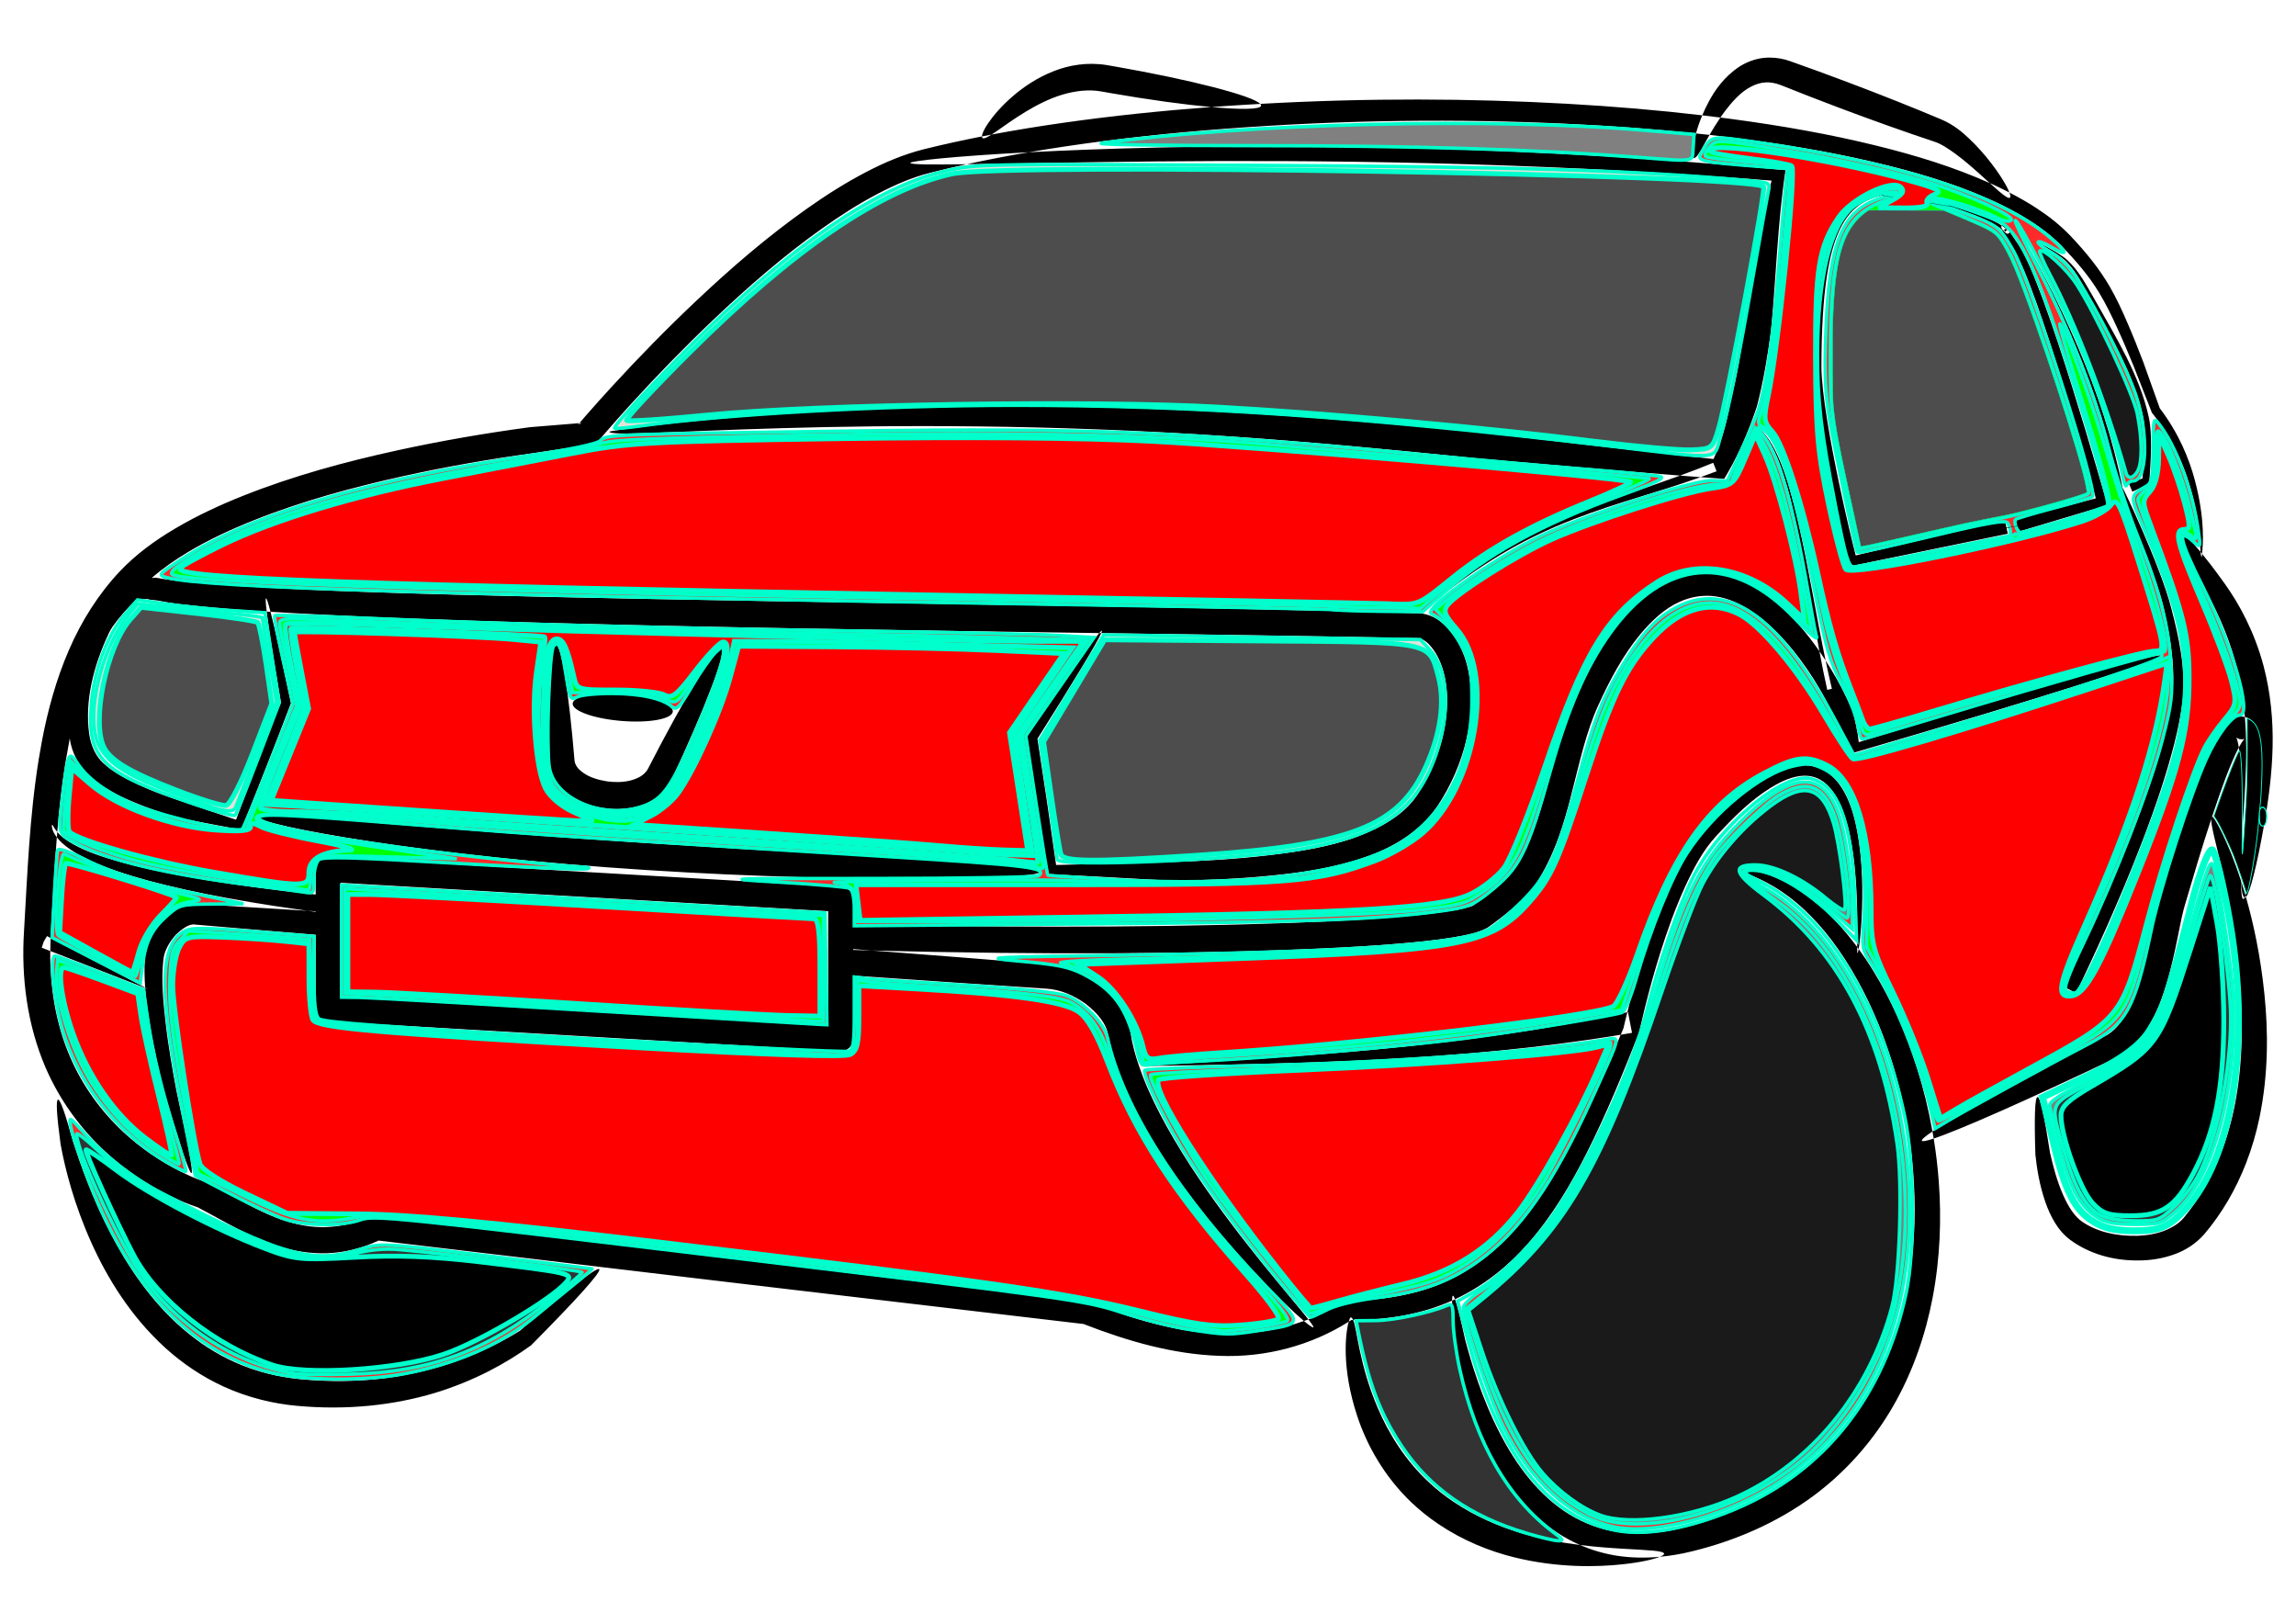 <?xml version="1.0" encoding="UTF-8" standalone="no"?>
<svg
   xmlns:dc="http://purl.org/dc/elements/1.1/"
   xmlns:cc="http://creativecommons.org/ns#"
   xmlns:rdf="http://www.w3.org/1999/02/22-rdf-syntax-ns#"
   xmlns:svg="http://www.w3.org/2000/svg"
   xmlns="http://www.w3.org/2000/svg"
   xmlns:sodipodi="http://sodipodi.sourceforge.net/DTD/sodipodi-0.dtd"
   xmlns:inkscape="http://www.inkscape.org/namespaces/inkscape"
   width="297mm"
   height="210mm"
   version="1.1"
   viewBox="0 0 1052.362 744.094"
   id="svg4"
   sodipodi:docname="stopped.svg"
   inkscape:version="0.92.5 (2060ec1f9f, 2020-04-08)">
  <defs
     id="defs8" />
  <sodipodi:namedview
     pagecolor="#ffffff"
     bordercolor="#666666"
     borderopacity="1"
     objecttolerance="10"
     gridtolerance="10"
     guidetolerance="10"
     inkscape:pageopacity="0"
     inkscape:pageshadow="2"
     inkscape:window-width="1275"
     inkscape:window-height="898"
     id="namedview6"
     showgrid="false"
     inkscape:zoom="0.29734127"
     inkscape:cx="1388.6825"
     inkscape:cy="737.13158"
     inkscape:window-x="0"
     inkscape:window-y="0"
     inkscape:window-maximized="0"
     inkscape:current-layer="svg4" />
  <path
     d="m150.2 392.73c-3.075 0.129-5.502 2.659-5.503 5.737v63.853c-3e-5 3.042 2.372 5.557 5.409 5.735l234.88 13.682c3.298 0.191 6.077-2.431 6.077-5.735v-63.85c4e-5 -3.042-2.372-5.557-5.409-5.735l-234.88-13.682c-0.191-0.011-0.383-0.013-0.574-5e-3zm5.983 11.826 223.4 13.013v52.343l-223.4-13.011zm655.04-378.17c-1.073-0.003-2.147 0.059-3.218 0.186-4.077 0.546-7.715 2.015-10.75 3.964-6.99 4.586-11.338 10.933-14.077 16.106-1.154 2.132-2.12 4.211-2.958 6.207 2.781 0.328 5.549 0.667 8.304 1.018 0.61-0.891 1.234-1.78 1.887-2.656 3.143-4.143 7.268-9.058 12.239-11.539 2.048-1.052 4.31-1.801 6.516-1.906 2.308-0.176 4.839 0.348 7.363 1.346 8.139 3.267 16.836 6.654 25.894 10.07 15.885 5.989 30.881 11.313 43.855 15.631 3.395 1.009 6.847 3.424 9.976 5.67 4.12 3.025 8.008 6.454 11.052 9.175 1.81 1.62 3.319 2.995 4.714 4.258 0.366 0.164 0.74 0.315 1.105 0.48 2.685 1.218 5.294 2.502 7.865 3.824-0.304-0.82-0.73-1.781-1.37-2.972-1.432-2.662-3.776-6.331-6.996-10.511-2.632-3.423-6.104-7.522-10.35-11.476-3.035-2.893-7.031-6.186-12.234-8.422-12.596-5.323-27.372-11.224-43.257-17.214-9.058-3.415-17.827-6.615-26.097-9.534-3.037-1.11-6.243-1.695-9.462-1.703zm109.77 61.834c0.074 0.2 0.185 0.441 0.239 0.618 0.143 0.467 0.215 0.85 0.217 1.146 1e-3 0.151-0.015 0.277-0.051 0.381-0.092 0.107-0.135 0.168-0.154 0.203-0.019 0.034-0.015 0.043-0.015 0.043-5.8e-4 -5.93e-4 -7e-3 -0.006-0.046 0.003-0.038 0.009-0.11 0.034-0.239 0.092-0.109 0.006-0.236-0.013-0.379-0.053-0.282-0.079-0.629-0.247-1.04-0.497-0.792-0.482-1.827-1.275-3.086-2.335-1.319-1.111-2.779-2.42-4.417-3.904-16.151-7.219-33.45-12.629-52.352-17.262-21.001-5.156-42.959-9.063-66.514-12.195-1.535-0.204-3.086-0.394-4.63-0.591-1.908 2.788-3.567 5.54-4.965 7.947 2.856 0.32 5.7 0.651 8.528 0.996 23.367 2.852 45.071 6.445 65.812 11.257 19.113 4.442 36.397 9.57 52.446 16.574 7.043 3.074 13.627 6.42 19.715 10.28 5.454 3.464 10.392 7.225 14.593 11.53 6.925 7.098 12.871 14.078 17.479 21.691 3.058 5.029 5.649 10.44 8.017 15.566 2.831 6.134 5.424 12.255 7.776 18.007 2.97 7.599 5.766 14.737 8.379 21.394 8.757 10.913 13.9 22.338 16.852 31.807 5.095 16.395 5.092 27.43 5.452 31.983 0.223 0.268 0.474 0.585 0.705 0.866 0.322-3.781 1.571-15.246-3.31-33.67-2.578-9.77-7.398-21.612-16.082-33.013-2.348-6.59-4.862-13.626-7.53-21.083-2.233-5.864-4.715-12.121-7.462-18.434-2.275-5.236-4.838-10.868-7.973-16.282-4.778-8.212-10.873-15.693-17.87-23.088-4.547-4.803-9.8-8.972-15.513-12.714-4.009-2.63-8.223-5.019-12.584-7.262zm88.323 165.55c-0.077 0.903-0.118 1.498 0.01 1.496-0.425 9e-3 -0.591-0.807-0.714-2.362-4.418-5.307-7.393-8.021-8.302-7.428-1.188 0.775 1.46 7.262 6.721 17.58 1.421 2.788 3.095 5.988 4.902 9.327 5.117 9.516 10.568 21.64 13.848 35.723 1.276 5.43 2.218 11.103 2.842 17.047 0.118 1.128 0.213 2.251 0.306 3.373-2.097-0.333-3.782-0.097-4.943 0.596-1.506 0.808-2.56 1.661-3.199 2.413-1.042 1.1-1.873 2.194-2.553 3.216-2.147 3.187-3.807 6.465-5.317 9.715-2.332 4.968-4.392 10.042-6.401 15.315-6.202 16.266-11.468 32.975-16.897 51.392-0.244 0.836-0.473 1.669-0.69 2.502-1.257 4.818-2.105 9.591-2.965 13.964-1.355 6.797-2.67 13.177-4.408 19.361-1.83 6.421-3.856 12.272-6.803 17.363-2.774 4.63-5.947 8.522-9.843 10.422-38.871 20.157-68.112 36.278-79.173 43.711 0.192 1.088 0.391 2.17 0.569 3.269 11.985-3.949 43.022-17.708 83.571-36.98 6.485-3.257 11.472-8.521 14.946-14.478 3.765-6.282 6.339-13.039 8.357-19.954 1.981-6.705 3.451-13.418 4.852-20.28 0.939-4.545 1.75-9.113 2.84-13.279 0.189-0.722 0.387-1.434 0.596-2.135 4.151-14.118 7.959-26.883 12.063-39.329 0.037-0.417 0.135-0.711 0.297-0.885 1.181-3.565 2.381-7.109 3.628-10.649 1.833-5.197 3.635-10.062 5.645-14.753 1.025-2.362 1.987-4.536 3.057-6.511-0.152-0.964-0.329-1.902-0.56-2.789-0.186-0.694-0.357-1.286-0.565-1.727-0.199-0.343-0.223-0.46-0.145-0.263 0.073 0.285 0.605 0.561 1.636 0.979 1.161 0.113 1.85 0.106 2.142-0.157 0.234-0.177 0.231-0.058-0.111 0.236-0.401 0.441-0.81 1.069-1.303 1.838-0.38 0.605-0.744 1.233-1.095 1.882 0.181 1.148 0.325 2.333 0.454 3.539 0.673 6.486 0.754 13.272 0.794 19.139 0.047 7.783-0.092 15.737-0.181 21.645-0.053 3.542-0.096 6.645-0.118 9.46 0.093-5.499 0.421-12.297 0.948-20.106 0.635-9.504 1.61-22.289 1.496-34.174-0.043-4.405-0.235-8.929-0.618-13.508 1.961 0.638 3.281 1.545 3.961 2.56 0.916 1.203 1.467 2.276 1.744 3.139 0.438 1.194 0.721 2.304 0.912 3.303 0.542 2.771 0.752 5.415 0.854 7.826 0.325 7.166-0.046 14.166-0.473 20.135-0.577 8.169-1.433 15.717-2.258 21.848-0.998 7.422-2.042 13.419-2.953 17.563-0.553 2.454-1.055 4.285-1.496 5.479 0.07 0.24 0.138 0.479 0.207 0.721 1.817-1.928 5.079-14.645 8.422-33.703 1.721-9.771 3.522-22.26 3.797-35.288 0.124-5.878-0.083-11.999-0.746-18.251-0.687-6.478-1.825-12.717-3.404-18.688-4.138-15.53-11.049-28.266-17.778-37.665-2.255-3.137-4.306-5.928-6.265-8.495-1.492-1.953-2.86-3.675-4.142-5.24zm20.116 157.33c-0.169 0.18-0.33 0.299-0.473 0.287-0.053-5e-3 -0.104-0.023-0.154-0.041-0.228 0.427-0.438 0.663-0.625 0.644-0.623-0.064-0.966-2.669-1.047-7.45-0.01-0.284 1e-4 -0.707-0.01-1.004-6.189-19.037-12.52-29.462-13.09-29.255-0.083 0.03-0.147 0.094-0.21 0.162-0.098 0.296-0.199 0.589-0.297 0.885-0.52 5.926 10.819 36.033 13.52 80.996 0.969 16.338 0.663 34.939-3.421 53.378-1.401 6.308-3.269 12.649-5.669 18.859-4.246 10.982-9.878 20.835-16.789 29.218-2.087 2.667-5.315 4.659-8.76 6.077-3.95 1.591-8.331 2.298-12.663 2.475-9.718 0.246-18.62-1.833-25.255-6.379-1.743-1.104-3.286-2.853-4.678-4.748-1.674-2.321-3.025-4.971-4.188-7.602-2.903-6.548-4.706-13.652-5.998-19.305-2.441-16.118-4.47-25.611-5.715-25.575h-0.01c-1.242 0.088-1.527 9.716-0.98 26.429 0.633 6.072 1.827 13.791 4.536 21.638 1.072 3.099 2.487 6.397 4.466 9.616 1.616 2.669 3.803 5.367 6.75 7.636 8.479 6.319 19.505 9.706 31.264 9.587 5.367 0.013 11.055-0.774 16.632-2.791 4.996-1.778 9.913-4.814 13.836-9.337 7.935-9.378 14.367-20.34 19.081-32.473 2.666-6.862 4.68-13.837 6.118-20.758 4.192-20.132 4.038-39.816 2.275-56.835-1.784-17.343-4.976-32.194-8.451-44.338zm-2.304-7.563c0.018 0.057 0.037 0.114 0.056 0.171-0.021-0.482-0.047-0.922-0.06-1.445 0 0.398 0 0.897 0.01 1.274zm0-1.274c-0.017-1.679-0.038-3.305-0.024-5.37-0.028 1.988-0.016 3.758 0.024 5.37zm-0.024-5.37c0-0.17 0.01-0.407 0.01-0.579 0 0.198 0 0.385-0.01 0.579zm0.085 6.815c0.192 4.524 0.697 7.301 1.621 7.638 0.134-0.251 0.272-0.568 0.42-0.967-0.675-2.329-1.354-4.553-2.041-6.671zm-140.88 118.06c-3.258 1.073-5.189 1.463-5.423 0.992-0.256-0.514 1.491-2.001 4.854-4.261-1.769-10.006-4.12-19.557-6.929-28.54-5.358-17.162-12.211-32.008-19.964-44.676-2.271-3.721-4.58-7.174-6.919-10.393-0.015 0.083-0.032 0.209-0.046 0.287-0.094 0.517-0.18 0.906-0.256 1.168-0.039 0.133-0.075 0.231-0.109 0.297-0.017 0.033-0.033 0.058-0.048 0.075-0.015 0.012-0.027 0.018-0.041 0.017h-2e-3c-0.014-1e-3 -0.026-9e-3 -0.038-0.024-0.012-0.019-0.024-0.046-0.034-0.082-0.02-0.071-0.036-0.174-0.051-0.311-0.028-0.268-0.048-0.667-0.058-1.189-5e-3 -0.258 4e-3 -0.814 2e-3 -1.136-6.538-8.846-13.296-15.852-20.089-21.324-5.741-4.621-11.147-7.795-15.954-9.952-10.504-4.715-16.78-4.105-16.856-3.682-0.173 0.957 5.748 1.897 14.924 7.402 4.257 2.554 8.943 5.965 13.993 10.717 8.376 7.873 16.454 18.189 24.294 32.374 6.837 12.407 12.803 26.762 17.462 43.341 4.232 15.089 7.237 31.668 8.222 49.329 0.892 16.115 0.107 33.155-3.317 50.181-3.164 15.705-8.592 31.52-16.984 45.976-0.947 1.634-1.931 3.251-2.955 4.849-8.146 12.713-18.361 23.679-29.848 32.359-15.711 11.921-33.858 19.617-51.563 24.287-10.323 2.677-20.485 3.701-30.036 2.398-8.499-1.124-16.462-4.088-23.262-8.265-7.103-4.339-13.138-10.081-18.113-16.056-5.588-6.721-10.042-14.037-13.628-20.953-8.356-16.095-13.138-32.419-15.918-42.755-2.074-9.584-3.674-15.991-4.714-18.801-0.449 0.209-0.895 0.42-1.349 0.622-0.05 3.163 0.452 9.601 1.472 19.035 1.717 10.893 5.347 27.776 13.324 45.382 3.398 7.493 7.818 15.525 13.655 23.165 5.202 6.817 11.768 13.488 19.867 18.837 3.219 2.115 6.687 3.977 10.34 5.566 7.392 0.924 14.083 1.385 19.402 1.698 11.87 0.699 18.979 0.888 19.127 2.311 0.039 0.378-0.685 0.869-1.971 1.399 4.871-0.446 9.757-1.266 14.618-2.468 18.989-4.611 38.636-12.706 56.065-25.655 12.721-9.486 23.986-21.479 32.934-35.445 1.125-1.755 2.207-3.531 3.245-5.327 9.152-15.865 14.958-32.973 18.174-49.836 3.487-18.255 4.087-36.308 2.83-53.247-0.498-6.736-1.292-13.3-2.326-19.686zm-125.54 191.66c-6.67 0.61-13.309 0.496-19.793-0.504-5.915-0.933-11.536-2.631-16.765-4.905-8.425-1.053-17.773-2.711-27.206-5.542-10.249-3.072-20.989-7.654-30.832-14.28-3.883-2.614-7.479-5.446-10.774-8.487-11.359-10.388-18.978-22.96-23.853-34.357-8.703-20.337-9.452-36.131-11.32-40.437-0.274 6.7e-4 -0.548 6e-3 -0.823 5e-3 -0.404 0.263-0.822 0.51-1.23 0.767-1.512 5.349-3.357 21.243 3.896 43.226 4.295 13 12.138 27.503 24.98 39.73 3.744 3.536 7.832 6.805 12.234 9.776 11.185 7.549 23.242 12.397 34.678 15.235 19.797 4.903 37.976 4.497 49.838 3.206 8.376-0.911 14.158-2.274 16.97-3.433zm-690.73-449c4.955-4.245 10.45-8.01 16.186-11.455 9.393-5.616 19.43-10.265 29.689-14.376 22.26-8.915 45.543-15.22 68.755-20.355 19.899-4.396 39.86-7.855 59.711-10.579 9.232-1.366 18.417-2.726 27.563-4.077l0.142-0.087 0.415-0.256c0.544-0.335 1.088-0.668 1.633-1.004 0.25-0.297 0.505-0.595 0.76-0.895 0.978-1.149 1.964-2.295 2.958-3.44 3.648-4.202 7.352-8.351 11.088-12.451 12.349-13.553 24.991-26.538 37.993-38.897 16.035-15.234 32.352-29.395 49.727-41.747 8.34-5.927 16.816-11.37 25.616-15.986 7.843-4.097 15.785-7.556 23.942-9.607 5.598-1.422 11.214-2.731 16.832-3.957-16.45 0.226-25.752 0.18-25.793-0.608-0.044-0.843 19.425-3.048 54.22-4.878 5.783-0.985 11.551-1.903 17.286-2.755 24.54-3.642 48.858-6.179 72.543-7.986 55.293-4.214 107.6-4.608 156.31-2.33 20.697 0.968 40.526 2.438 59.72 4.451 0.669-2.432 1.595-5.232 2.883-8.302-19.958-2.35-40.591-4.105-62.133-5.31-44.01-2.463-90.98-2.719-140.45 0.058 0.284 0.298 0.427 0.576 0.384 0.825-0.309 1.772-9.105 1.875-22.803 0.63-22.22 1.645-44.994 3.953-68.019 7.238-10.798 1.539-21.733 3.301-32.721 5.37-0.719 0.462-1.356 0.847-1.899 1.129-0.552 0.287-1.019 0.475-1.392 0.557-0.19 0.042-0.359 0.056-0.502 0.041-0.072-0.007-0.138-0.023-0.198-0.046-0.062-0.024-0.119-0.056-0.169-0.096-0.049-0.041-0.09-0.088-0.125-0.145-0.034-0.055-0.061-0.118-0.082-0.188-0.033-0.11-0.036-0.254-0.036-0.4-8.847 1.732-17.721 3.663-26.581 5.865-9.319 2.339-18.108 6.073-26.451 10.427-9.4 4.888-18.341 10.561-26.996 16.671-18.022 12.717-34.822 27.166-51.153 42.594-13.266 12.524-26.15 25.671-38.714 39.38-3.802 4.148-7.582 8.355-11.315 12.63-1.017 1.165-2.034 2.34-3.047 3.525-0.087 0.102-0.175 0.206-0.263 0.309 0.375-0.03 0.754-0.061 1.129-0.092l-0.109 0.046c-0.105 0.045-0.209 0.09-0.314 0.135-0.413 0.178-0.827 0.357-1.24 0.536 0.178-0.211 0.356-0.417 0.533-0.625-7.535 0.614-15.092 1.229-22.683 1.846-20.179 2.716-40.506 6.193-60.811 10.632-23.614 5.154-47.535 11.613-70.692 20.828-10.684 4.249-21.303 9.169-31.44 15.197-8.828 5.226-17.422 11.451-24.835 19.218-9.985 10.554-17.767 22.982-23.501 36.224-5.835 13.47-9.706 27.617-12.408 41.889-0.513 2.712-0.989 5.427-1.428 8.147-4.275 26.453-5.237 53.307-6.767 79.04-1.312 21.115 1.475 42.631 9.843 62.171 6.405 14.832 15.965 28.097 27.686 38.869 8.625 7.926 18.336 14.553 28.709 19.71 3.133 1.56 6.355 2.998 9.674 4.263 0.911 0.347 1.846 0.684 2.808 1.006 0.252 0.084 0.517 0.172 0.791 0.258 11.658 6.06 23.212 13.403 36.912 17.824 7.126 2.277 14.675 3.502 22.314 3.279 8.395-0.238 16.473-2.412 23.8-5.805 115.65 13.791 223.93 26.603 323.12 38.229 20.262 7.904 40.978 13.863 62.34 14.591 21.275 0.86 42.038-4.835 59.177-15.643l-1.1e-4 2e-5c0.364-1.286 0.709-1.979 0.902-1.981 0.455-5e-3 0.818 0.442 1.151 1.209 15.671-0.038 31.136-2.592 45.158-8.803 0.057-0.025 0.112-0.054 0.169-0.08 0.022-1.406 0.142-2.23 0.393-2.27 0.227-0.037 0.553 0.562 0.955 1.648 13.139-6.129 24.366-15.186 33.39-25.44 11.242-12.783 19.742-27.309 26.808-41.267 9.433-18.635 17.288-38.042 24.181-55.527-1e-3 5e-3 4e-3 -0.019 2e-3 -0.015-1e-3 2e-3 7e-3 -0.039 7e-3 -0.036 0.072-0.259 0.049-0.182 0.121-0.441 0.039-0.183 0.078-0.367 0.118-0.552 0.154-0.712 0.312-1.426 0.473-2.14 0.593-2.635 1.215-5.252 1.855-7.843 2.171-8.784 4.537-17.249 7.11-25.431 3.337-10.602 6.898-20.455 11.129-29.776 4.14-9.041 8.373-17.105 14.323-23.583 8.396-9.165 16.236-16.842 25.363-22.461 3.139-1.93 6.263-3.512 9.486-4.47 2.546-0.75 5.072-1.133 7.457-0.89 2.096 0.197 4.122 0.873 5.862 1.918 1.861 1.101 3.474 2.669 4.844 4.386 3.495 4.364 5.505 9.922 6.967 14.96 1.943 6.786 2.947 13.665 3.585 19.52 0.794 7.304 1.082 14.136 1.209 19.464 0.148 6.273 0.086 11.604 0.058 14.941-0.012 1.42-9e-3 2.334-5e-3 3.257 0.226 0.306 0.455 0.59 0.68 0.9 0.17-0.983 0.36-2.312 0.557-4.084 0.382-3.428 0.811-8.582 1.006-15.006 0.165-5.398 0.186-12.265-0.338-19.754-0.416-5.983-1.204-13.065-3.013-20.244-1.318-5.312-3.357-11.369-7.238-16.615-1.554-2.093-3.508-4.068-5.908-5.607-2.293-1.453-4.947-2.416-7.754-2.753-3.144-0.359-6.312 2e-3 -9.337 0.852-3.798 1.058-7.379 2.742-10.806 4.772-9.876 5.842-18.338 13.715-26.999 22.897-6.703 7.133-11.485 15.688-15.814 24.902-4.529 9.561-8.353 19.62-11.901 30.347-2.743 8.288-5.273 16.862-7.602 25.754-0.302 1.152-0.584 2.333-0.878 3.498 0.091-0.02 0.184-0.038 0.275-0.058l1.865 9.527c-1.728 0.3-3.458 0.588-5.189 0.876-6.733 16.314-14.245 33.969-23.042 50.76-7.098 13.551-15.376 27.422-26.031 39.218-8.798 9.746-19.616 18.249-32.051 23.578-13.637 5.866-29.006 8.233-44.912 8.386-5.356 3.359-11.109 6.199-17.136 8.492 0.753 0.966 1.371 1.79 1.754 2.372 0.235 0.357 0.399 0.642 0.49 0.854 0.046 0.107 0.074 0.196 0.082 0.265 4e-3 0.035 4e-3 0.064-2e-3 0.089-6e-3 0.026-0.018 0.049-0.034 0.065s-0.037 0.025-0.063 0.031c-0.025 6e-3 -0.054 7e-3 -0.089 2e-3 -0.07-7e-3 -0.158-0.034-0.265-0.08-0.213-0.09-0.499-0.256-0.856-0.495-0.704-0.471-1.679-1.224-2.917-2.263-0.036-0.03-0.082-0.071-0.118-0.101-12.026 4.285-25.082 6.392-38.292 5.947-20.088-0.812-40.029-6.79-60.193-14.639-100.26-12.221-209.99-25.477-327.33-39.543-7.227 2.978-14.873 4.948-22.487 5.204-6.063 0.199-12.266-0.857-18.29-2.767-12.166-3.815-23.456-11.123-36.239-17.66 0.011 4e-3 -0.057-0.021-0.046-0.017-0.043-0.016-0.085-0.032-0.128-0.048-0.169-0.064-0.342-0.129-0.516-0.195-0.181-0.057-0.371-0.121-0.572-0.188-0.766-0.257-1.544-0.541-2.338-0.844-2.89-1.105-5.747-2.391-8.579-3.805-9.356-4.676-18.115-10.674-25.86-17.817-10.465-9.65-19.023-21.542-24.688-34.738-6.48-14.954-9.174-31.602-9.066-48.439l-3.913-1.522 0.934-2.784 1.486-2.536 1.65 0.864c0.032-0.719 0.059-1.438 0.101-2.157 0.895-14.584 1.598-29.33 2.76-43.969-2.681-3.439-2.308-5.733-2.171-5.764 0.288-0.064 0.676 1.327 2.367 3.315 0.879-10.564 2.013-21.066 3.691-31.392 0.425-2.614 0.883-5.218 1.38-7.812 0.247-1.291 0.511-2.574 0.638-3.719 0.956 6.932 4.434 13.061 9.543 17.719 5.78 5.087 12.451 8.421 18.625 11.057 7.455 3.228 14.997 5.737 22.164 7.833 9.963 1.827 19.386 3.596 28.297 5.31 9.233-22.96 16.799-42.267 22.765-57.974-4.239-20.305-7.404-34.439-9.349-41.913-0.59-0.036-1.175-0.077-1.764-0.113 0.887 7.452 3.1 21.593 6.536 41.612-5.896 14.885-12.779 32.838-20.565 53.768-7.643-2.534-15.586-5.221-23.843-8.07-6.876-2.206-14.009-4.765-20.89-7.947-5.818-2.726-11.709-5.739-16.164-9.954-3.524-3.189-5.693-8.149-6.437-13.392-2.039-14.917 1.814-30.862 9.122-46.311 0.849-1.827 2.209-3.647 3.749-5.648 1.677-2.137 3.515-4.215 5.462-6.299 1.533-1.639 1.59-1.584 3.217-3.177l4.973-0.36c1.892 0.591 3.588 0.454 5.335 0.8 5.34 1.07 7.446 1.321 12.75 1.916 12.157 1.371 24.282 2.286 36.755 3.062-0.457-3.842-0.584-6.016-0.299-6.07 0.295-0.056 1.006 2.12 2.063 6.183 4.116 0.251 8.266 0.49 12.478 0.724 23.307 1.294 46.834 2.232 71.626 3.071 27.95 0.946 56.3 1.7 85.863 2.374 39.161 0.893 78.826 1.607 120.18 2.258 22.971 0.362 45.938 0.697 68.263 1.016 7.653 0.109 14.071 0.2 21.416 0.302 0.634-0.721 1.101-1.183 1.221-1.105 0.103 0.067-0.011 0.464-0.294 1.117 51.183 0.711 96.779 1.305 144.96 2.326 0.888-0.046 1.99 0.392 3.064 1.023 1.237 0.739 2.402 1.955 3.551 3.373 2.418 3.063 4.132 6.795 5.213 10.702 2.54 9.167 2.085 19.157 0.043 28.577-2.195 9.913-6.23 19.268-11.573 27.522-5.966 9.587-17.095 15.668-28.068 19.829-12.728 4.685-26.613 6.772-39.686 8.364-15.798 1.9-31.462 2.753-45.995 3.189-18.687 0.557-36.026 1.003-52.193 1.353-3.105-22.061-5.973-41.368-8.562-57.829 17.061-26.967 27.364-44.078 29.25-48.429-0.317-5e-3 -0.609-7e-3 -0.926-0.012-3.552 4.042-14.972 20.336-33.086 47.407 2.529 17.447 5.745 38.439 9.682 63.033 17.069 0.858 35.613 1.854 55.853 3.006 14.746-0.134 30.722-0.706 47.016-2.376 13.335-1.346 27.937-3.36 42.027-8.246 12.264-4.133 25.167-11.31 33.503-23.498 6.121-9.199 10.78-19.67 13.394-30.893 2.536-10.697 3.086-22.427 0.162-33.87-1.332-5.196-3.662-10.281-7.086-14.767-1.642-2.189-3.739-4.289-6.364-6.027-2.198-1.461-4.824-2.458-7.725-2.782l-2.1e-4 3.3e-4c-0.035 0.03-0.069 0.059-0.104 0.089 0.034-0.03 0.066-0.059 0.099-0.089-0.395-0.044-0.795-0.076-1.199-0.094-54.156-1.581-107.3-2.488-167.4-3.474-22.638-0.372-44.981-0.719-68.258-1.086-41.652-0.656-80.686-1.283-120.13-2.031-29.604-0.562-57.793-1.161-85.759-1.916-24.788-0.669-48.183-1.407-71.421-2.47-17.596-0.808-34.026-1.641-50.439-3.296-5.23-0.531-10.239-1.089-15.09-2.005-0.51-0.098-1.405 0.217-1.891 0.115m380.46-202.33c1.468-0.288 2.936-0.575 4.403-0.852 0.696-0.447 1.47-0.967 2.321-1.556 3.078-2.128 7.733-5.535 13.062-8.772 4.759-2.877 10.628-6.029 16.989-7.949 5.685-1.699 12.153-2.599 18.28-1.428 1.303 0.234 2.615 0.469 3.937 0.7 17.704 3.091 33.888 5.283 46.152 6.398 1.777-0.132 3.559-0.268 5.329-0.391 5.732-0.399 11.423-0.746 17.09-1.064-3.536-3.721-31.752-11.054-66.446-17.112-1.323-0.231-2.637-0.457-3.942-0.678-8.815-1.438-17.218 0.013-24.191 2.748-7.692 3.003-13.936 7.31-18.63 11.334-5.36 4.577-9.154 9.095-11.445 12.463-1.251 1.838-2.093 3.385-2.54 4.557-0.231 0.603-0.356 1.104-0.379 1.496-2e-3 0.041 0.01 0.067 0.01 0.106zm327.26-1.361c-0.268 0.974-0.528 1.941-0.714 2.77-0.942 5.171-1.056 8.158-0.205 8.446 0.85 0.288 2.581-2.15 4.948-6.733 0.612-1.07 1.369-2.399 2.193-3.819-2.064-0.231-4.144-0.445-6.222-0.663zm-305.86 8.62c-9.45 1.61-18.943 3.418-28.427 5.486 19.433-0.267 48.988-0.924 87.156-1.281 70.263-0.658 169.36-0.105 281.78 8.777-5.711 22.896-8.025 43.816-12.408 67.153-1.556 11.178-3.422 22.396-6.258 33.276-0.97 5.614-2.207 11.154-3.86 16.473-1.15 3.7-2.494 7.274-4.08 10.683-35.117-3.673-74.034-8.448-106.92-12.207-40.265-3.916-77.106-7.053-113.42-9.095-170.36-9.573-285.78 8.341-285.75 8.755 0.342 4.34 116-9.325 285.07 2.232 36.195 2.472 72.634 5.904 112.91 10.053 29.105 2.522 61.157 5.405 92.791 7.86 5.069-1.851 10.143-3.777 15.192-5.862l1.542 3.887c-2.508 0.955-4.94 1.84-7.332 2.692 3.608 0.27 7.218 0.543 10.801 0.799 2.648-4.336 5.018-8.794 7.156-13.339 1.84-3.91 3.48-7.868 4.989-11.836-0.024-9e-3 -0.048-0.02-0.072-0.029 0.024 7e-3 0.048 0.019 0.072 0.027 1.012-2.662 1.977-5.329 2.864-7.993 2.995-11.596 4.934-23.281 6.482-34.7 2.457-26.438 2.976-49.387 6.635-73.636-115.56-10.772-215.4-11.952-287.33-10.345-23.064 0.515-43.038 1.301-59.585 2.171zm330.93 124.5v2e-3c4.871 1.771 8.821 7.332 12.188 15.39 3.389 8.109 6.194 18.765 8.719 30.668 3.794 17.883 7.01 38.922 10.598 58.094 0.977 1.409 1.931 2.822 2.847 4.244-4.25-20.306-7.898-42.914-12.376-62.572-2.709-11.893-5.705-22.557-9.286-30.651-3.568-8.066-7.715-13.56-12.69-15.175zm34.352 108.4c0.929 4.439 1.875 8.805 2.878 12.965l-2.128 0.497c-1.258-5.595-2.447-11.559-3.597-17.706-2.596-3.743-5.385-7.435-8.451-10.999-4.834-5.635-10.443-11.089-17.023-15.626-5.801-4.03-12.64-7.297-20.265-8.622-7.553-1.236-15.457-0.223-22.613 2.938-8.905 4.019-16.239 10.482-22.265 17.771-8.694 10.399-15.326 22.244-21.054 34.688-6.316 13.773-9.499 27.912-13.242 42.21-3.592 13.324-7.596 26.867-15.086 37.761-1.075 1.648-2.692 3.254-4.531 5.042-2.005 1.908-4.17 3.738-6.437 5.554-1.841 1.473-3.727 2.908-5.653 4.311-0.584 0.425-1.166 0.844-1.749 1.254-0.153 0.108-0.305 0.215-0.454 0.318 0.023-0.012 0.053-0.024 0.075-0.036-0.032 0.017-0.064 0.033-0.094 0.048 6e-3 -4e-3 0.013-7e-3 0.019-0.012-0.684 0.376-1.831 0.618-3.322 1.008-2.421 0.62-4.983 1.079-7.662 1.51-7.952 1.27-16.08 2.028-24.437 2.709-11.404 0.925-22.897 1.569-34.594 2.101-11.401 0.518-22.877 0.913-34.478 1.226-2.807 0.076-5.609 0.146-8.408 0.212-35.366 0.834-70.196 0.974-103.7 0.77-23.122-0.141-45.561-0.475-67.462-0.938v11.291c2.886 0.22 5.838 0.442 8.7 0.661 19.104 0.503 38.653 0.872 58.661 1.086 33.606 0.359 68.545 0.305 104.09-0.521 2.812-0.065 5.629-0.136 8.451-0.212 11.664-0.314 23.22-0.719 34.714-1.257 11.782-0.551 23.426-1.23 35.033-2.203 8.458-0.706 16.9-1.531 25.366-2.907 2.845-0.46 5.768-1.003 8.741-1.766 1.934-0.487 4.239-1.217 6.741-2.511 0.043-0.028 0.088-0.054 0.13-0.082 0.121-0.078 0.24-0.157 0.359-0.234 0.181-0.127 0.358-0.252 0.533-0.376 0.64-0.456 1.273-0.914 1.896-1.373 2.056-1.512 4.077-3.067 6.063-4.671 2.436-1.964 4.851-4.033 7.182-6.268 2.077-1.953 4.245-4.235 6.171-7.057 8.605-13.073 13.03-27.814 16.461-41.493 3.777-14.621 6.596-28.105 12.222-40.444 5.444-11.986 11.405-23.053 19.139-32.434 5.406-6.478 11.338-12.038 18.205-15.09 5.264-2.407 11.17-3.282 16.656-2.427 5.72 0.815 11.276 3.443 16.314 6.733 5.728 3.775 10.812 8.588 15.385 13.686 4.93 5.514 9.257 11.459 13.088 17.501 3.72 5.873 6.963 11.827 9.72 17.826 3.2 5.48 5.997 10.732 8.058 16.012 89.199-25.953 142.17-43.02 141.67-44.688-0.502-1.669-53.876 13.263-138.82 39.691-0.489-5.078-1.601-9.872-2.938-14.569-2.786-6.433-6.088-12.815-9.896-19.1-0.76-1.256-1.561-2.508-2.367-3.759zm-437.03 132.91c-2.93-0.077-5.791-0.175-8.7-0.258v11.752c31.016 2.168 60.819 4.187 88.531 5.988 6.442 0.352 12.802 3.166 18.125 7.021 5.254 4.087 9.531 9.076 10.265 14.461 1.422 8.163 4.019 15.799 6.967 22.75 3.522 8.331 7.675 16.078 11.889 23.136 10.188 17.068 21.728 31.987 31.344 43.532 11.712 14.069 22.359 25.175 29.747 32.398 4.1 4.009 7.382 7 9.761 9.004 0.676-0.241 1.35-0.486 2.019-0.741-0.155-0.199-0.272-0.36-0.441-0.574-1.903-2.406-4.816-5.893-8.495-10.314-6.413-7.706-16.487-19.795-27.187-34.048-8.874-11.827-19.67-26.991-28.946-43.744-3.843-6.944-7.593-14.443-10.671-22.321-0.646-1.66-1.27-3.343-1.858-5.05-0.199 2e-3 -0.402 6e-3 -0.601 0.01 0.197-0.011 0.396-0.025 0.593-0.036-1.744-5.063-3.177-10.312-3.959-15.643-1.572-8.903-7.055-16.343-13.961-21.411-6.548-5.083-14.749-8.78-23.78-9.559-25.367-2.06-52.449-4.19-80.644-6.352zm122.35 52.965c2e-3 9e-3 4e-3 0.018 7e-3 0.027 72.241-1.078 147.69-2.227 220.77-14.384 0.435-1.054 0.899-2.152 1.327-3.194 2.8e-4 -1e-3 2e-3 -0.014 2e-3 -0.014 3.7e-4 -1e-3 6e-3 -0.035 7e-3 -0.036-0.019 0.049-0.038 0.099-0.058 0.15 0.044-0.195 0.088-0.389 0.133-0.581 0.169-0.737 0.342-1.47 0.516-2.198 0.361-1.507 0.746-2.982 1.122-4.47-73.302 15.97-149.76 20.367-223.83 24.702zm257.39-269.89c-3.129-0.234-6.261-0.473-9.402-0.717-16.963 6.195-33.877 11.446-49.648 18.113-21.367 9.033-43.36 21.556-69.211 45.049 1e-3 1.8e-4 4e-3 -1.7e-4 5e-3 0 26.305-22.964 48.581-34.814 69.995-43.115 20.294-7.866 37.236-11.838 58.261-19.332zm-753.21 162.61c-0.068 0.816-0.131 1.632-0.195 2.449 0.019 0.024 0.029 0.046 0.048 0.07 1.411 1.805 3.347 3.597 6.109 5.479 5.42 3.706 11.821 6.654 21.291 9.894 9.189 3.161 19.267 5.867 31.785 8.613 12.254 2.69 25.424 5.085 40.56 7.411 4.921 0.757 9.94 1.478 15.011 2.183 4.856 0.307 10.296 0.673 15.291 0.994v-7.235c-10.045-1.015-19.772-2.093-29.286-3.269-15.135-1.871-28.154-3.777-40.408-5.959-12.55-2.238-22.405-4.384-31.626-6.977-9.583-2.714-15.594-4.916-21.168-8-2.789-1.549-4.667-2.894-6.2-4.357-0.475-0.456-0.861-0.884-1.211-1.296zm114.61 36.099c-17.846-1.127-34.744-2.161-50.497-3.088-7.338-0.08-13.132 3.781-16.635 8.227-4.1 4.651-6.816 10.472-7.324 16.659-0.299 4.553-0.194 9.053 0.118 13.399l1.291 0.676-1.276-0.497c0.419 5.708 1.2 11.14 1.995 16 1.963 12.148 4.636 23.456 6.953 32.355 6.939 23.593 11.294 36.732 12.253 36.485 0.959-0.247-1.581-13.852-6.893-37.778-1.676-8.865-3.71-20.272-5.057-32.065-0.958-8.518-1.934-18.455-0.924-27.853 0.357-3.951 2.547-7.94 5.621-11.411 2.88-2.781 6.37-5.413 9.187-4.753 20.22 1.767 42.862 3.659 66.478 5.595v-9.928c-5.19-0.652-10.285-1.325-15.291-2.022zm-74.323 35.375c-0.005-0.059-0.01-0.119-0.014-0.179l-43.327-22.721c-0.09 1.994-0.144 3.987-0.157 5.978l43.498 16.922zm805.88-364.17c-12.775-0.036-22.56 2.818-29.23 14.367-6.641 11.499-10.078 31.45-10.514 65.129-0.273 12.428 3.403 34.775 7.083 54.015 3.684 19.257 7.389 35.441 7.218 35.498l2.557 1.597 70.741-14.581-1.395-6.299-68.328 16.22c-1.299-4.916-4.472-18.053-7.631-33.071-4.027-19.143-8.008-41.285-8.097-53.361 0.077-33.602 3.15-53.26 9.303-64.62 6.127-11.312 15.417-14.569 28.292-14.893zm11.969 3.052c-0.03 0.119 6.596 1.946 14.084 4.548 3.746 1.302 7.699 2.793 11.139 4.359 3.459 1.575 6.331 3.196 7.954 4.724 0.01 0.01 0.016 0.015 0.027 0.024-0.104-0.244-0.203-0.479-0.253-0.683-0.028-0.111-0.067-0.298-0.063-0.507 1e-3 -0.103 0.014-0.287 0.087-0.478 0.03-0.077 0.085-0.162 0.14-0.244-1.89-1.325-4.523-2.627-7.45-3.848-3.53-1.472-7.556-2.86-11.349-4.048-7.59-2.377-14.286-3.967-14.316-3.848zm33.115 11.744c0.374 0.262 0.731 0.525 1.042 0.789 0.342 0.288 0.59 0.476 0.835 0.661 0.119-0.124 0.212-0.255 0.258-0.374 0.064-0.166 0.072-0.324 0.075-0.388 5e-3 -0.156-0.015-0.197 0-0.193 0.011 2e-3 0.101 0.172 0.232 0.398 0.214 0.371 0.698 1.127 1.182 1.879 4e-3 -0.111-6e-3 -0.203-0.015-0.256-0.038-0.233-0.133-0.456-0.21-0.62-0.086-0.184-0.194-0.375-0.309-0.565-0.227-0.373-0.513-0.78-0.77-1.093-0.123-0.149-0.271-0.319-0.425-0.451-0.072-0.062-0.197-0.161-0.364-0.236-0.1-0.045-0.598-0.262-1.143 0.065-0.177 0.106-0.295 0.243-0.388 0.384zm3.624 2.772c-4e-3 0.103-0.017 0.222-0.065 0.347-0.134 0.352-0.448 0.573-0.777 0.613-0.25 0.03-0.445-0.047-0.545-0.089-0.126-0.053-0.228-0.111-0.335-0.183-0.381-0.254-0.979-0.769-1.812-1.549 0.022 0.052 0.029 0.091 0.053 0.145 0.562 1.243 1.971 3.66 4.963 8.188 1.413 2.143 3.081 5.543 4.955 9.971 1.873 4.425 3.879 9.703 5.986 15.631 4.195 11.809 8.68 25.883 12.789 39.414 6.777 22.314 12.523 43.115 14.261 49.73l-37.373 9.718 1.585 5.672 39.047-11.674c1.944-0.573 3.333-3.026 1.537-2.714-0.122 0.021-7.072-24.769-15.542-51.814-4.234-13.52-8.85-27.616-13.187-39.455-2.16-5.897-4.279-11.308-6.222-15.742-1.942-4.433-3.778-8.045-5.399-10.386-1.957-2.821-3.088-4.53-3.918-5.822zm-1.747-1.322c-0.068 0.072-0.135 0.145-0.232 0.203-0.494 0.296-0.904 0.11-0.97 0.08 0.021 0.016 0.024 0.011 0.046 0.029 0.217 0.182 0.489 0.471 0.717 0.738 0.117 0.138 0.206 0.25 0.28 0.347 0.074 0.097 0.099 0.141 0.094 0.068-3.6e-4 -6e-3 -0.024-0.191 0.053-0.391 0.116-0.299 0.391-0.491 0.659-0.521 0.087-0.01 0.144 1e-3 0.191 0.012-0.159-0.072-0.458-0.278-0.837-0.565zm0.837 0.565c5e-3 2e-3 0.017 0.013 0.022 0.015 0.058 0.025 0.092 0.032 0.077 0.019-5.3e-4 -4.2e-4 -0.038-0.019-0.099-0.034zm-2.039-0.282c-0.074-0.057-0.155-0.118-0.159-0.104-8.4e-4 2e-3 0.017 0.041 0.135 0.097 1e-3 7e-4 0.021 6e-3 0.024 7e-3zm2.123-8.719c23.608 41.517 42.894 83.631 50.895 127.51 0.019 0.102 0.045 0.189 0.06 0.2 1.4e-4 4e-5 2e-3 4e-5 2e-3 0 1.4e-4 4e-5 2e-3 4e-5 2e-3 0-0.13 0.053 3.941 9.095 8.589 20.514 4.659 11.448 9.855 25.195 12.005 34.663 3.048 13.774 5.506 27.799 3.522 41.25-3.045 22.98-15.361 55.826-27.066 83.086-11.503 26.788-22.295 47.922-22.704 48.427 0.997 0.513 1.994 1.022 2.994 1.527 1 0.505 2.005 1.003 3.011 1.498 0.204-0.714 10.799-22.067 22.128-49.153 11.46-27.4 23.78-60.907 26.651-84.75 1.545-14.457-1.687-29.114-5.262-42.678-2.493-9.693-8.038-23.528-12.948-34.849-4.868-11.225-9.131-20.022-9.356-20.176 9e-3 0.043 0.018 0.085 0.027 0.128-1.8e-4 -6e-5 -2e-3 -6e-5 -2e-3 0-1.8e-4 -6e-5 -2e-3 -6e-5 -2e-3 0-0.015-0.013-0.041-0.099-0.06-0.2 1e-3 -6.3e-4 0.036 0.07 0.038 0.072-8.61-43.958-28.481-85.922-52.524-127.07zm11.797 13.904c-0.03 0.064 2.668 1.408 5.894 3.262 3.238 1.861 6.966 4.213 9.011 6.277 5.1 5.098 8.245 11.883 11.674 18.379 9.424 17.345 19.854 34.51 23.739 53.53 0.893 4.561 0.789 11.673 0.42 17.742-0.263 4.317-0.655 8.034-0.881 9.785l-6.229 2.195 1.624 3.899 6.762-3.276c0.876-0.425 1.448-1.185 1.03-1.37-0.068-0.03 0.415-4.958 0.647-11.088 0.23-6.092 0.22-13.496-0.893-18.413-4.252-19.391-15.174-36.799-24.741-53.819-3.643-6.3-7.127-13.14-12.567-18.174-2.225-2.042-6.103-4.308-9.392-6.036-3.305-1.737-6.069-2.956-6.099-2.893zm-677.32 185.29c-2.569 0.137-3.595 22.277-2.849 53.609 0.129 3.013 1.014 5.926 2.594 8.478 1.595 2.535 3.608 4.62 5.831 6.232 4.798 3.489 10.372 5.552 16.072 6.355 2.329 0.375 4.747 0.555 7.211 0.495 3.515-0.087 7.025-0.661 10.42-1.773 2.763-0.906 5.45-2.3 7.884-4.212 2.453-1.945 4.434-4.427 5.8-7.267 15.612-33.453 25.428-58.947 22.861-60.205-2.566-1.258-16.705 22.119-33.58 54.953-0.561 1.093-1.476 2.118-2.574 2.955-1.13 0.879-2.597 1.556-4.244 2.106-2.095 0.7-4.399 1.034-6.827 1.074-1.701 0.027-3.433-0.09-5.146-0.314-4.196-0.661-7.991-1.843-10.856-3.889-1.262-0.905-2.309-1.823-2.948-2.803-0.605-0.886-1.017-1.884-1.098-2.794-2.6-31.233-5.981-53.136-8.55-52.999zm24.297 22.217c-9.402 0.026-16.378 1.816-16.601 4.577-0.274 3.398 9.782 6.987 22.449 8.01 12.667 1.023 23.171-0.906 23.445-4.304 0.274-3.398-9.785-6.984-22.451-8.007-2.375-0.192-4.672-0.281-6.842-0.275zm-156.76 56.019c-2.424 0.058-3.727 0.286-3.79 0.721-0.236 1.633 19.431 6.247 51.65 11.139 33.165 5.035 75.978 9.822 126.52 13.054 49.438 3.162 94.7 4.094 127.12 3.942 32.562-0.153 52.703-1.379 52.738-3.05 0.036-1.737-20.041-3.599-52.48-5.682-64.658-4.15-45.015-2.329-126.59-7.539-53.974-3.448-89.352-6.361-126.29-9.395-24.241-1.991-41.602-3.365-48.873-3.192zm-95.742 130.1c-1.029 0.209-0.547 7.552 1.177 20.384 2.048 11.27 6.191 27.689 14.282 45.551 7.004 15.499 17.696 33.333 33.92 48.012 7.606 6.856 16.491 12.949 26.504 17.542 5.507 2.516 11.299 4.546 17.298 6.06 5.428 1.37 10.896 2.285 16.328 2.779 22.888 2.108 44.326-0.239 63.204-5.899 17.961-5.47 32.752-13.588 44.142-21.846 20.659-20.827 32.419-33.818 31.206-34.888l-2e-3 -2e-3 -2e-3 -2e-3c-1.249-1.03-15.189 9.978-36.425 28.304-11.247 6.892-25.296 13.561-41.906 17.824-17.702 4.639-37.641 6.347-59.057 4.263-4.824-0.476-9.672-1.302-14.468-2.509-5.301-1.335-10.405-3.103-15.24-5.279-8.809-3.947-16.776-9.256-23.723-15.247-14.877-12.781-25.47-29.111-32.971-43.403-8.57-16.363-13.989-31.991-17.426-42.55-3.394-12.36-5.815-19.304-6.844-19.095z"
     color="#000000"
     color-rendering="auto"
     image-rendering="auto"
     shape-rendering="auto"
     solid-color="#000000"
     style="block-progression:tb;isolation:auto;mix-blend-mode:normal;text-decoration-color:#000000;text-decoration-line:none;text-decoration-style:solid;text-indent:0;text-transform:none;white-space:normal"
     id="path2" />
  <path
     style="fill:#ffffff;fill-opacity:1;fill-rule:nonzero;stroke:#00ffcc;stroke-width:3.363"
     d="m 1018.818,593.762 c -6.101,-5.362 -10.381,-14.867 -14.684,-32.613 l -6.073,-25.046 22.862,-10.956 c 15.64,-7.495 25.016,-14.457 29.683,-22.038 7.058,-11.468 8.442,-15.684 20.545,-62.61 3.97,-15.392 8.473,-26.73 10.008,-25.195 1.535,1.535 5.29,17.155 8.345,34.712 10.334,59.392 1.542,115.925 -21.939,141.062 -7.956,8.517 -12.161,10.251 -24.855,10.251 -11.051,0 -17.662,-2.094 -23.89,-7.567 z"
     id="path12"
     inkscape:connector-curvature="0"
     transform="scale(0.938)" />
  <path
     style="fill:#ffffff;fill-opacity:1;fill-rule:nonzero;stroke:#00ffcc;stroke-width:1.682"
     d="m 790.527,747.858 c -34.72,-6.081 -58.874,-37.773 -74.47,-97.709 l -3.761,-14.453 8.221,-4.621 c 12.491,-7.022 28.889,-23.342 39.714,-39.525 16.226,-24.258 37.646,-71.162 44.137,-96.649 6.026,-23.658 15.08,-50.1 22.215,-64.878 12.333,-25.542 44.097,-52.732 58.028,-49.672 13.327,2.927 20.115,20.609 21.65,56.399 l 0.974,22.701 -9.06,-9.334 c -15.348,-15.812 -33.955,-26.33 -43.865,-24.796 -3.148,0.487 -1.999,1.531 6.161,5.593 32.142,16.002 58.233,58.444 70.154,114.121 4.9,22.886 5.29,65.658 0.789,86.749 -10.748,50.373 -40.253,87.504 -84.003,105.718 -22.098,9.2 -42.393,12.894 -56.885,10.356 z"
     id="path16"
     inkscape:connector-curvature="0"
     transform="scale(0.938)" />
  <path
     style="fill:#ffffff;fill-opacity:1;fill-rule:nonzero;stroke:#00ffcc;stroke-width:1.682"
     d="M 95.415,393.039 C 49.247,377.298 42.7,371.034 44.591,344.407 c 1.151,-16.209 7.738,-34.078 16.173,-43.871 l 6.428,-7.464 14.112,2.029 c 7.761,1.116 21.765,2.525 31.119,3.132 l 17.007,1.103 3.499,22.043 3.499,22.043 -10.249,26.905 c -5.637,14.798 -10.703,27.381 -11.258,27.962 -0.555,0.581 -9.332,-1.781 -19.506,-5.25 z"
     id="path18"
     inkscape:connector-curvature="0"
     transform="scale(0.938)" />
  <path
     style="fill:#e3e2db;fill-opacity:1;fill-rule:nonzero;stroke:#00ffcc;stroke-width:1.682"
     d="m 516.649,419.864 c 0,-0.963 -1.921,-14.459 -4.269,-29.991 l -4.269,-28.24 15.62,-25.729 15.62,-25.729 77.352,1.154 77.352,1.154 4.542,4.894 c 9.071,9.774 10.311,30.421 3.08,51.269 -9.526,27.464 -26.779,39.457 -66.544,46.255 -31.081,5.313 -118.484,8.975 -118.484,4.964 z"
     id="path20"
     inkscape:connector-curvature="0"
     transform="scale(0.938)" />
  <path
     style="fill:#e3e2db;fill-opacity:1;fill-rule:nonzero;stroke:#00ffcc;stroke-width:1.682"
     d="M 103.823,394.377 C 66.03,381.275 55.156,375.545 49.035,365.508 41.034,352.386 48.642,317.348 63.294,299.844 l 4.103,-4.901 16.532,1.944 c 9.093,1.069 22.775,2.437 30.405,3.041 7.63,0.604 13.873,1.472 13.873,1.93 0,0.458 1.549,9.912 3.442,21.009 l 3.442,20.177 -9.53,24.572 c -5.241,13.515 -9.898,25.518 -10.349,26.674 -0.964,2.474 -4.427,2.501 -11.389,0.088 z"
     id="path22"
     inkscape:connector-curvature="0"
     transform="scale(0.938)" />
  <path
     style="fill:#e3e2db;fill-opacity:1;fill-rule:nonzero;stroke:#00ffcc;stroke-width:1.682"
     d="m 787.381,218.007 c -122.688,-14.489 -203.445,-20.024 -291.752,-19.995 -63.882,0.021 -141.616,4.332 -183.121,10.156 -6.381,0.895 -11.874,1.355 -12.208,1.021 -1.188,-1.188 34.793,-38.944 54.358,-57.04 42.322,-39.143 77.519,-61.643 107.34,-68.618 14.898,-3.485 17.289,-3.527 153.023,-2.73 129.029,0.758 179.865,2.301 236.833,7.191 13.131,1.127 13.18,1.149 12.231,5.526 -0.524,2.417 -3.604,19.528 -6.845,38.025 -8.287,47.299 -12.658,68.989 -16.351,81.136 -3.805,12.516 2.256,11.913 -53.507,5.327 z"
     id="path24"
     inkscape:connector-curvature="0"
     transform="scale(0.938)" />
  <path
     style="fill:#ff2a2a;fill-opacity:1;fill-rule:nonzero;stroke:#00ffcc;stroke-width:1.682"
     d="m 944.49,546.599 c -6.465,-28.252 -18.409,-58.176 -30.532,-76.495 -4.021,-6.076 -4.194,-7.25 -3.12,-21.156 1.292,-16.721 -1.108,-41.944 -5.119,-53.803 -3.688,-10.905 -7.824,-16.294 -15.185,-19.787 -5.281,-2.506 -7.444,-2.666 -14.38,-1.065 -15.882,3.666 -38.936,22.612 -51.876,42.634 -7.46,11.542 -17.779,36.977 -24.616,60.675 -2.849,9.876 -5.71,16.647 -7.235,17.124 -5.744,1.8 -53.101,9.547 -77.352,12.654 -29.286,3.752 -94.313,9.37 -126.118,10.896 -11.561,0.555 -23.399,1.375 -26.307,1.823 -5.169,0.796 -5.333,0.616 -7.361,-8.057 -4.544,-19.44 -11.086,-28.531 -26.028,-36.171 -6.785,-3.469 -12.627,-4.671 -30.268,-6.23 -20.869,-1.843 -18.314,-1.982 56.333,-3.068 106.779,-1.553 158.127,-5.25 171.937,-12.378 3.007,-1.552 10.454,-7.815 16.548,-13.918 12.754,-12.772 17.243,-22.614 27.335,-59.929 7.66,-28.323 11.178,-37.514 20.251,-52.901 10.375,-17.595 18.111,-25.965 28.854,-31.221 25.189,-12.324 50.112,6.147 77.512,57.447 l 8.169,15.295 48.882,-14.634 c 61.203,-18.323 101.618,-31.746 101.618,-33.752 0,-0.848 -0.215,-1.542 -0.477,-1.542 -2.296,0 -58.359,15.964 -96.96,27.609 -26.307,7.936 -48.355,14.43 -48.995,14.43 -0.64,0 -1.659,-3.216 -2.263,-7.147 -0.604,-3.931 -4.112,-12.822 -7.795,-19.758 -5.755,-10.839 -7.635,-17.338 -13.372,-46.243 -10.275,-51.769 -17.554,-74.101 -25.547,-78.379 -2.951,-1.58 -2.789,-0.974 1.108,4.135 7.73,10.134 14.876,36.304 22.801,83.492 1.01,6.012 2.258,12.357 2.775,14.101 0.517,1.744 -4.15,-2.224 -10.371,-8.819 -30.819,-32.67 -64.2,-30.029 -90.751,7.179 -11.522,16.146 -20.291,36.278 -28.631,65.731 -12.004,42.392 -15.155,48.607 -30.984,61.12 -7.363,5.82 -10.038,6.842 -22.322,8.523 -31.162,4.266 -64.543,5.492 -173.285,6.365 l -113.926,0.915 v -8.515 c 0,-4.683 -0.868,-9.051 -1.929,-9.707 -1.061,-0.656 -16.384,-2.025 -34.052,-3.042 -30.872,-1.778 -29.069,-1.85 46.346,-1.85 43.158,0 79.08,-0.609 79.826,-1.353 4.055,-4.042 -3.654,-4.988 -78.226,-9.607 -139.202,-8.621 -168.069,-10.566 -225.525,-15.195 -66.346,-5.345 -77.352,-5.82 -77.352,-3.338 0,4.18 53.912,13.442 117.385,20.167 17.856,1.892 35.639,3.543 39.517,3.669 4.268,0.139 5.478,0.527 3.066,0.984 -2.192,0.415 -31.929,-0.885 -66.084,-2.889 -48.591,-2.851 -62.63,-3.203 -64.539,-1.619 -1.448,1.202 -2.44,5 -2.44,9.344 0,7.047 -0.172,7.291 -4.624,6.563 -2.543,-0.416 -14.083,-1.964 -25.644,-3.44 -41.814,-5.339 -70.818,-12.249 -86.18,-20.534 -8.869,-4.783 -8.683,-4.069 -6.242,-23.996 2.543,-20.755 2.826,-21.334 7.232,-14.795 5.573,8.27 16.25,15.586 30.921,21.189 14.84,5.667 47.503,12.871 49.439,10.904 0.692,-0.703 6.57,-14.791 13.061,-31.306 l 11.803,-30.028 -4.796,-21.26 c -2.638,-11.693 -4.531,-21.541 -4.207,-21.885 0.324,-0.344 20.487,0.235 44.806,1.287 65.054,2.814 148.076,4.979 239.279,6.24 44.393,0.614 88.727,1.582 98.518,2.151 l 17.803,1.035 -16.685,23.992 -16.685,23.992 5.17,33.864 c 2.843,18.625 5.367,34.043 5.608,34.261 0.241,0.218 15.573,1.236 34.07,2.261 59.188,3.281 106.508,-2.113 133.014,-15.162 24.763,-12.191 40.034,-39.628 40.128,-72.098 0.039,-13.283 -0.628,-17.469 -3.955,-24.842 -3.65,-8.089 -10.161,-15.471 -15.683,-17.781 -4.945,-2.068 29.733,-26.831 53.378,-38.116 21.088,-10.065 73.965,-27.191 83.354,-26.997 l 7.733,0.16 6.776,-14.736 c 3.727,-8.105 7.592,-17.384 8.589,-20.621 3.716,-12.061 7.034,-35.422 9.554,-67.263 1.427,-18.035 3.043,-36.666 3.592,-41.403 l 0.996,-8.612 -14.92,-1.131 c -26.105,-1.978 -29.341,-2.657 -27.615,-5.792 5.155,-9.361 4.433,-9.185 25.393,-6.203 72.125,10.261 121.451,26.233 145.87,47.235 8.475,7.289 8.343,9.13 -0.289,4.037 -3.354,-1.979 -6.092,-2.955 -6.084,-2.17 0.007,0.785 3.072,3.174 6.81,5.309 4.043,2.309 9.039,7.419 12.329,12.612 10.533,16.621 24.36,44.099 28.659,56.951 6.278,18.771 5.515,41.743 -1.387,41.743 -1.333,0 -2.742,0.946 -3.132,2.102 -0.389,1.156 -1.278,-0.917 -1.974,-4.607 -2.641,-14.003 -13.137,-45.533 -21.892,-65.767 -9.018,-20.841 -29.452,-60.153 -30.646,-58.959 -0.341,0.341 4.267,10.001 10.241,21.466 15.131,29.039 28.67,63.233 35.408,89.429 3.144,12.222 9.545,31.74 14.225,43.375 10.983,27.304 15.259,43.981 16.35,63.766 0.78,14.153 0.286,18.249 -4.332,35.907 -6.024,23.036 -22.667,65.974 -38.18,98.504 -8.095,16.975 -10.243,22.928 -8.645,23.96 1.17,0.755 3.148,1.185 4.397,0.955 4.793,-0.883 38.103,-80.547 47.285,-113.086 10.877,-38.549 7.998,-63.519 -12.88,-111.714 -8.116,-18.735 -8.137,-17.726 0.468,-22.912 2.485,-1.498 2.978,-4.368 3.057,-17.809 0.09,-15.152 0.244,-15.832 2.844,-12.508 8.456,10.811 16.521,32.674 19.287,52.281 1.166,8.268 1.131,8.359 -2.119,5.465 -8.583,-7.643 -7.354,-1.422 4.325,21.886 14.448,28.834 24.218,62.613 18.111,62.613 -3.772,0 -11.134,9.694 -16.6,21.86 -7.599,16.912 -22.471,63.113 -26.549,82.475 -8.438,40.066 -12.209,46.745 -32.251,57.126 -16.023,8.3 -58.037,31.302 -67.302,36.847 l -6.242,3.736 z M 311.865,394.635 c 11.015,-3.059 15.299,-8.394 25.535,-31.798 10.801,-24.695 16.136,-39.361 16.136,-44.355 0,-3.32 -0.085,-3.313 -3.922,0.291 -2.157,2.026 -7.241,9.315 -11.298,16.196 -6.402,10.86 -7.716,12.216 -9.951,10.274 -4.658,-4.048 -15.258,-6.381 -29.284,-6.445 -7.595,-0.035 -15.315,0.742 -17.155,1.727 -3.135,1.678 -3.471,1.001 -5.347,-10.787 -2.312,-14.528 -3.312,-16.864 -6.051,-14.125 -2.163,2.163 -3.798,50.298 -2.029,59.728 2.753,14.675 24.752,24.463 43.365,19.294 z M 944.331,269.433 c 20.082,-4.162 36.873,-7.567 37.313,-7.567 1.263,0 0.883,-3.992 -0.603,-6.333 -1.05,-1.654 -9.337,-0.222 -37.137,6.418 -19.682,4.701 -35.992,8.308 -36.245,8.015 -0.844,-0.978 -10.932,-49.084 -13.689,-65.273 -2.071,-12.167 -2.496,-22.188 -1.779,-42.039 1.659,-45.961 8.207,-60.903 29.156,-66.533 4.469,-1.201 6.613,-2.231 4.763,-2.288 -6.097,-0.189 -15.79,3.302 -20.744,7.47 -10.924,9.192 -17.06,34.586 -17.237,71.337 -0.109,22.684 1.777,38.75 8.699,74.093 4.919,25.116 6.426,30.268 8.849,30.268 1.177,0 18.57,-3.405 38.652,-7.567 z m 64.384,-15.273 c 10.984,-3.313 20.498,-6.529 21.142,-7.147 1.337,-1.282 -11.052,-43.402 -24.847,-84.475 -11.449,-34.088 -19.612,-50.009 -27.719,-54.062 -7.007,-3.503 -32.054,-11.753 -32.954,-10.853 -0.354,0.354 5.994,3.046 14.107,5.983 17.838,6.456 18.604,7.024 25.246,18.709 8.522,14.993 41.534,117.51 38.74,120.304 -0.507,0.507 -8.949,3.022 -18.762,5.589 -9.812,2.567 -18.241,5.069 -18.731,5.559 -1.181,1.181 0.873,6.417 2.518,6.417 0.709,0 10.276,-2.711 21.26,-6.024 z"
     id="path26"
     inkscape:connector-curvature="0"
     transform="scale(0.938)" />
  <path
     style="fill:#ff2a2a;fill-opacity:1;fill-rule:nonzero;stroke:#00ffcc;stroke-width:1.682"
     d="m 789.139,746.035 c -21.376,-4.285 -41.297,-22.234 -54.53,-49.135 -7.068,-14.367 -19.563,-51.532 -19.514,-58.04 0.012,-1.619 4.074,-5.382 9.425,-8.731 11.247,-7.04 28.794,-25.196 37.769,-39.083 17.04,-26.364 35.264,-67.532 45.354,-102.456 13.809,-47.793 21.965,-65.145 39.135,-83.263 26.536,-28.001 43.012,-30.63 51.403,-8.202 3.638,9.723 6.872,32.116 6.897,47.745 l 0.013,8.963 -10.51,-9.368 c -5.78,-5.152 -14.809,-11.662 -20.063,-14.465 -9.661,-5.154 -21.511,-7.314 -22.651,-4.13 -0.342,0.954 4.495,4.663 10.747,8.244 45.831,26.245 76.335,104.589 69.446,178.358 -4.458,47.729 -25.977,86.594 -61.21,110.549 -24.833,16.884 -61.196,27.125 -81.711,23.013 z"
     id="path28"
     inkscape:connector-curvature="0"
     transform="scale(0.938)" />
  <path
     style="fill:#ff2a2a;fill-opacity:1;fill-rule:nonzero;stroke:#00ffcc;stroke-width:1.682"
     d="m 580.931,649.499 c -7.651,-1.187 -22.407,-4.921 -32.791,-8.299 -18.261,-5.94 -24.548,-6.822 -191.933,-26.933 -162.842,-19.565 -173.459,-20.647 -179.928,-18.344 -9.147,3.257 -27.014,3.079 -37.265,-0.37 -4.557,-1.533 -16.227,-6.941 -25.934,-12.016 L 95.431,574.31 89.302,543.486 c -11.799,-59.34 -11.537,-82.049 1.021,-88.629 3.304,-1.731 9.634,-1.682 33.589,0.262 l 29.517,2.396 v 18.924 c 0,13.799 0.625,19.549 2.308,21.232 1.776,1.776 31.586,4 129.235,9.643 69.81,4.034 128.172,6.857 129.695,6.273 2.326,-0.893 2.768,-3.874 2.768,-18.666 v -17.604 l 5.465,0.712 c 3.006,0.392 24.761,1.89 48.345,3.329 28.039,1.711 45.317,3.499 49.92,5.166 8.067,2.921 18.453,13.523 19.972,20.387 7.642,34.533 34.746,77.142 77.011,121.063 18.956,19.699 19.123,18.636 -3.48,22.143 -14.253,2.211 -15.656,2.186 -33.738,-0.618 z"
     id="path30"
     inkscape:connector-curvature="0"
     transform="scale(0.938)" />
  <path
     style="fill:#ff2a2a;fill-opacity:1;fill-rule:nonzero;stroke:#00ffcc;stroke-width:1.682"
     d="m 625.523,626.346 c -20.088,-24.472 -38.098,-49.05 -48.207,-65.784 -9.834,-16.28 -19.306,-36.254 -17.873,-37.687 0.524,-0.524 24.594,-1.523 53.489,-2.22 69.323,-1.672 131.2,-6.227 170.697,-12.567 8.526,-1.369 9.029,-3.966 -5.399,27.874 -19.159,42.282 -35.814,66.008 -56.562,80.579 -14.251,10.008 -27.389,14.657 -49.679,17.578 -9.966,1.306 -19.443,3.634 -23.691,5.82 -3.894,2.004 -7.428,3.643 -7.853,3.643 -0.426,0 -7.14,-7.756 -14.922,-17.236 z"
     id="path32"
     inkscape:connector-curvature="0"
     transform="scale(0.938)" />
  <path
     style="fill:#ff2a2a;fill-opacity:1;fill-rule:nonzero;stroke:#00ffcc;stroke-width:1.682"
     d="m 289.637,493.822 c -57.804,-3.522 -109.071,-6.454 -113.926,-6.515 l -8.828,-0.111 v -27.38 -27.38 l 12.191,0.671 c 6.705,0.369 59.864,3.432 118.13,6.807 l 105.939,6.136 0.462,27.3 0.462,27.3 -4.666,-0.211 c -2.566,-0.116 -51.96,-3.093 -109.764,-6.615 z"
     id="path34"
     inkscape:connector-curvature="0"
     transform="scale(0.938)" />
  <path
     style="fill:#ff2a2a;fill-opacity:1;fill-rule:nonzero;stroke:#00ffcc;stroke-width:1.682"
     d="M 131.932,670.456 C 91.951,659.981 62.123,627.581 41.705,572.452 c -3.357,-9.063 -6.542,-18.9 -7.08,-21.86 -0.967,-5.328 -0.898,-5.294 6.921,3.453 9.794,10.956 23.825,21.802 37.053,28.642 60.542,31.303 73.708,35.02 97.802,27.606 9.817,-3.021 9.828,-3.02 61.107,3.218 28.208,3.432 51.506,6.304 51.774,6.384 0.267,0.08 -3.895,3.684 -9.249,8.009 -5.354,4.325 -13.518,11.025 -18.142,14.888 -16.437,13.731 -38.616,23.48 -64.657,28.42 -19.409,3.682 -49.701,3.331 -65.302,-0.756 z"
     id="path36"
     inkscape:connector-curvature="0"
     transform="scale(0.938)" />
  <path
     style="fill:#ff2a2a;fill-opacity:1;fill-rule:nonzero;stroke:#00ffcc;stroke-width:1.682"
     d="M 80.335,567.032 C 53.623,550.947 34.159,523.517 28.207,493.573 c -2.752,-13.848 -3.383,-26.565 -1.315,-26.541 0.694,0.008 10.694,3.707 22.223,8.22 l 20.962,8.205 2.047,14.181 c 2.423,16.782 7.253,36.576 14.218,58.269 2.78,8.658 4.768,16.029 4.417,16.38 -0.351,0.351 -5.042,-2.014 -10.424,-5.256 z"
     id="path38"
     inkscape:connector-curvature="0"
     transform="scale(0.938)" />
  <path
     style="fill:#ff2a2a;fill-opacity:1;fill-rule:nonzero;stroke:#00ffcc;stroke-width:1.682"
     d="m 46.985,469.166 -21.525,-11.103 1.058,-20.326 c 0.582,-11.179 1.329,-21.208 1.66,-22.286 0.387,-1.258 5.175,0.337 13.368,4.453 13.679,6.872 29.417,11.627 58.915,17.8 l 18.497,3.871 -15.496,0.11 c -14.913,0.106 -15.723,0.309 -21.526,5.404 -7.714,6.773 -10.741,12.731 -12.23,24.077 l -1.195,9.104 z"
     id="path40"
     inkscape:connector-curvature="0"
     transform="scale(0.938)" />
  <path
     style="fill:#ff2a2a;fill-opacity:1;fill-rule:nonzero;stroke:#00ffcc;stroke-width:1.682"
     d="M 652.856,297.922 C 651.468,297.62 597.742,296.554 533.464,295.553 216.707,290.618 99.778,287.154 81.508,282.163 c -4.457,-1.218 -4.244,-1.478 7.307,-8.985 33.662,-21.875 91.207,-38.944 171.394,-50.839 19.005,-2.819 31.318,-5.429 33.088,-7.014 3.449,-3.086 3.247,-3.078 122.457,-4.738 116.355,-1.62 164.509,0.39 281.663,11.756 23.122,2.243 57.173,5.292 75.671,6.774 18.497,1.482 35.523,3.093 37.835,3.58 3.229,0.679 -1.063,2.802 -18.497,9.148 -39.644,14.432 -65.984,28.989 -87.711,48.478 l -9.518,8.537 -19.909,-0.195 c -10.95,-0.107 -21.044,-0.442 -22.432,-0.743 z"
     id="path42"
     inkscape:connector-curvature="0"
     transform="scale(0.938)" />
  <path
     style="fill:#808080;fill-opacity:1;fill-rule:nonzero;stroke:#00ffcc;stroke-width:1.682"
     d="m 799.993,76.803 c -50.217,-3.828 -109.919,-5.639 -185.813,-5.637 -46.706,0.001 -80.757,-0.559 -75.671,-1.244 71.912,-9.693 189.156,-12.529 263.607,-6.377 l 25.665,2.121 -0.441,6.452 c -0.503,7.359 2.032,6.925 -27.346,4.686 z"
     id="path44"
     inkscape:connector-curvature="0"
     transform="scale(0.938)" />
  <path
     style="fill:#808080;fill-opacity:1;fill-rule:nonzero;stroke:#00ffcc;stroke-width:1.682"
     d="m 1025.136,594.976 c -9.483,-5.782 -14.677,-16.204 -20.189,-40.508 -1.365,-6.017 -2.86,-12.215 -3.322,-13.774 -0.654,-2.205 3.374,-4.989 18.155,-12.548 32.232,-16.483 35.961,-21.78 49.093,-69.735 8.416,-30.732 10.742,-37.719 12.104,-36.357 2.016,2.016 8.947,45.313 10.024,62.618 2.836,45.548 -9.226,91.296 -28.398,107.706 -6.433,5.506 -7.42,5.799 -19.505,5.793 -9.532,-0.005 -14.044,-0.808 -17.962,-3.197 z"
     id="path46"
     inkscape:connector-curvature="0"
     transform="scale(0.938)" />
  <path
     style="fill:#808080;fill-opacity:1;fill-rule:nonzero;stroke:#00ffcc;stroke-width:1.682"
     d="M 778.133,740.476 C 753.354,728.784 736.624,704.518 722.42,659.668 l -6.355,-20.068 7.423,-5.997 c 16.471,-13.307 31.055,-28.561 39.494,-41.31 16.67,-25.182 34.191,-64.174 45.337,-100.894 11.648,-38.375 19.538,-57.797 29.338,-72.222 5.653,-8.32 24.136,-26.224 31.616,-30.623 17.865,-10.508 26.911,-2.135 31.648,29.297 2.553,16.938 3.224,30.669 1.498,30.669 -0.544,0 -4.895,-3.431 -9.669,-7.624 -11.108,-9.758 -26.665,-17.6 -34.913,-17.6 -11.94,0 -10.737,1.861 11.418,17.65 48.05,34.244 74.306,128.329 55.94,200.459 -7.024,27.587 -25.837,57.306 -46.638,73.673 -31.192,24.543 -77.447,36.242 -100.426,25.398 z"
     id="path48"
     inkscape:connector-curvature="0"
     transform="scale(0.938)" />
  <path
     style="fill:#333333;fill-opacity:1;fill-rule:nonzero;stroke:#00ffcc;stroke-width:1.682"
     d="m 144.181,671.107 c -29.885,-4.624 -59.319,-24.237 -76.973,-51.289 -11.018,-16.883 -29.806,-58.316 -29.806,-65.73 0,-1.003 4.351,2.305 9.669,7.35 14,13.281 22.437,18.567 54.754,34.302 39.994,19.472 51.319,22.062 72.382,16.553 7.005,-1.832 13.852,-2.396 21.262,-1.751 23.741,2.066 89.12,10.203 89.062,11.085 -0.034,0.515 -7.412,6.848 -16.395,14.074 -30.349,24.41 -58.534,34.771 -97.049,35.675 -12.023,0.282 -24.131,0.162 -26.905,-0.268 z"
     id="path50"
     inkscape:connector-curvature="0"
     transform="scale(0.938)" />
  <path
     style="fill:#333333;fill-opacity:1;fill-rule:nonzero;stroke:#00ffcc;stroke-width:1.682"
     d="m 745.342,748.903 c -27.018,-8.143 -46.721,-21.929 -60.25,-42.157 -10.611,-15.864 -16.252,-30.686 -21.32,-56.017 l -1.093,-5.465 9.803,-0.097 c 8.752,-0.086 26.649,-3.905 34.606,-7.384 2.594,-1.134 2.947,-0.22 2.979,7.722 0.02,4.954 1.47,15.488 3.221,23.409 8.023,36.273 23.652,63.287 46.364,80.134 4.261,3.161 4.515,3.725 1.666,3.693 -1.85,-0.02 -9.038,-1.747 -15.975,-3.838 z"
     id="path52"
     inkscape:connector-curvature="0"
     transform="scale(0.938)" />
  <path
     style="fill:#333333;fill-opacity:1;fill-rule:nonzero;stroke:#00ffcc;stroke-width:1.682"
     d="m 1026.512,593.692 c -7.168,-3.533 -12.569,-12.978 -17.828,-31.177 -7.043,-24.376 -7.851,-22.196 12.326,-33.257 9.651,-5.29 20.452,-12.058 24.003,-15.04 9.216,-7.737 15.379,-21.285 25.137,-55.26 4.704,-16.377 9.091,-30.369 9.75,-31.094 2.277,-2.507 10.079,50.98 10.126,69.422 0.068,26.302 -7.235,61.065 -16.343,77.8 -2.421,4.449 -7.655,11.087 -11.63,14.751 -6.951,6.407 -7.663,6.66 -18.615,6.623 -7.04,-0.024 -13.503,-1.08 -16.926,-2.768 z"
     id="path54"
     inkscape:connector-curvature="0"
     transform="scale(0.938)" />
  <path
     style="fill:#00ff00;fill-opacity:1;fill-rule:nonzero;stroke:#00ffcc;stroke-width:1.682"
     d="m 581.306,647.851 c -6.52,-1.184 -18.627,-4.1 -26.905,-6.478 -28.344,-8.145 -39.005,-9.678 -205.909,-29.613 -158.793,-18.967 -162.161,-19.291 -175.174,-16.864 -19.338,3.607 -29.275,1.651 -54.443,-10.714 l -22.184,-10.899 -5.254,-27.489 c -7.201,-37.671 -9.086,-53.109 -8.381,-68.632 0.514,-11.326 1.211,-13.909 4.799,-17.781 l 4.197,-4.53 18.497,1.08 c 10.173,0.594 23.542,1.543 29.709,2.108 l 11.212,1.028 0.559,19.174 c 0.4,13.724 1.2,19.569 2.813,20.564 3.864,2.383 56.593,6.182 164.222,11.831 35.145,1.845 71.234,3.789 80.198,4.321 19.818,1.176 19.855,1.137 19.855,-20.882 v -15.203 l 4.624,0.753 c 2.543,0.414 17.867,1.557 34.052,2.539 40.74,2.473 60.007,4.666 65.286,7.431 8.704,4.561 14.993,13.134 18.59,25.346 9.656,32.776 33.036,68.467 73.398,112.051 10.888,11.757 15.307,17.636 13.855,18.432 -2.808,1.54 -25.019,4.926 -31.041,4.732 -2.597,-0.083 -10.057,-1.121 -16.577,-2.305 z"
     id="path85"
     inkscape:connector-curvature="0"
     transform="scale(0.938)" />
  <path
     style="fill:#00ff00;fill-opacity:1;fill-rule:nonzero;stroke:#00ffcc;stroke-width:1.682"
     d="M 286.273,492.132 C 229.394,488.61 179.641,485.68 175.71,485.621 l -7.147,-0.107 v -25.665 -25.665 l 36.574,2.034 c 20.116,1.119 63.437,3.604 96.27,5.523 32.833,1.919 68.965,3.968 80.295,4.553 l 20.599,1.063 v 25.805 25.805 l -6.306,-0.216 c -3.468,-0.119 -52.843,-3.097 -109.722,-6.619 z"
     id="path87"
     inkscape:connector-curvature="0"
     transform="scale(0.938)" />
  <path
     style="fill:#00ff00;fill-opacity:1;fill-rule:nonzero;stroke:#00ffcc;stroke-width:1.682"
     d="m 47.491,467.688 c -9.711,-5.152 -18.303,-9.987 -19.094,-10.744 -2.224,-2.13 0.604,-40.761 2.906,-39.706 14.939,6.844 35.582,14.113 50.485,17.777 18.183,4.471 18.398,4.579 11.05,5.564 -11.11,1.49 -20.824,12.232 -23.713,26.224 -1.171,5.667 -2.544,10.293 -3.053,10.278 -0.509,-0.014 -8.87,-4.241 -18.581,-9.393 z"
     id="path89"
     inkscape:connector-curvature="0"
     transform="scale(0.938)" />
  <path
     style="fill:#00ff00;fill-opacity:1;fill-rule:nonzero;stroke:#00ffcc;stroke-width:1.682"
     d="M 77.759,563.291 C 62.336,553.379 48.435,537.58 39.872,520.234 32.125,504.54 26.73,484.334 27.648,474.456 l 0.504,-5.424 20.209,7.665 20.209,7.665 2.987,18.339 c 1.643,10.086 6.034,28.958 9.758,41.936 3.724,12.979 6.528,23.823 6.231,24.099 -0.297,0.276 -4.701,-2.174 -9.788,-5.443 z"
     id="path91"
     inkscape:connector-curvature="0"
     transform="scale(0.938)" />
  <path
     style="fill:#00ff00;fill-opacity:1;fill-rule:nonzero;stroke:#00ffcc;stroke-width:1.682"
     d="M 133.251,432.43 C 101.398,427.894 83.332,424.681 67.425,420.726 51.704,416.817 33.317,409.394 31.31,406.147 c -0.541,-0.875 -0.075,-9.007 1.035,-18.071 l 2.019,-16.48 6.53,7.084 c 11.728,12.723 46.034,26.057 68.613,26.669 l 10.729,0.29 12.371,-30.558 12.371,-30.558 -4.182,-18.528 c -2.3,-10.19 -4.182,-19.805 -4.182,-21.366 0,-2.584 2.215,-2.739 24.803,-1.733 56.796,2.531 120.853,4.38 207.253,5.984 50.405,0.936 107.724,2.174 127.375,2.752 l 35.729,1.051 -11.279,16.209 c -6.204,8.915 -13.468,19.328 -16.143,23.141 l -4.864,6.931 4.491,29.222 c 2.47,16.072 4.903,30.939 5.407,33.036 0.831,3.462 0.531,3.668 -3.246,2.232 -5.449,-2.072 -29.901,-3.968 -143.356,-11.118 -51.792,-3.264 -118.382,-7.812 -147.978,-10.107 -65.601,-5.087 -88.491,-5.831 -89.509,-2.908 -1.453,4.172 15.46,8.174 65.564,15.511 l 32.353,4.738 -33.457,-0.93 c -31.228,-0.868 -33.608,-0.723 -35.733,2.183 -1.252,1.712 -2.277,5.617 -2.277,8.677 0,3.06 -0.568,5.483 -1.261,5.383 -0.694,-0.099 -8.45,-1.205 -17.236,-2.456 z m 185.812,-39.179 c 6.792,-3.949 12.414,-12.783 21.547,-33.855 9.961,-22.983 15.303,-39.487 13.935,-43.052 -0.98,-2.553 -1.537,-2.438 -5.287,1.085 -2.306,2.166 -6.584,7.766 -9.508,12.443 -9.018,14.429 -9.087,14.48 -15.319,11.269 -4.079,-2.102 -10.084,-2.764 -25.042,-2.764 h -19.676 l -1.901,-11.258 c -1.045,-6.192 -2.874,-12.066 -4.064,-13.053 -4.624,-3.837 -6.102,2.661 -7.133,31.355 -1.145,31.884 0.13,37.523 10.093,44.617 11.381,8.104 31.338,9.618 42.354,3.213 z"
     id="path93"
     inkscape:connector-curvature="0"
     transform="scale(0.938)" />
  <path
     style="fill:#00ff00;fill-opacity:1;fill-rule:nonzero;stroke:#00ffcc;stroke-width:1.682"
     d="m 943.861,538.063 c -3.325,-15.142 -13.026,-40.045 -22.776,-58.468 l -8.917,-16.849 -0.012,-22.668 c -0.019,-37.677 -6.155,-57.53 -20.172,-65.261 -6.583,-3.631 -7.863,-3.796 -15.429,-1.98 -14.88,3.57 -35.137,18.649 -48.154,35.846 -9.367,12.374 -16.79,28.017 -25.042,52.765 -3.334,9.999 -7.178,21.286 -8.543,25.082 l -2.481,6.901 -20.554,3.55 c -50.27,8.683 -105.964,14.824 -170.214,18.766 -15.723,0.965 -31.763,2.165 -35.644,2.666 l -7.058,0.912 -1.883,-7.236 c -6.243,-23.993 -18.384,-37.16 -38.206,-41.434 -4.042,-0.871 13.74,-1.805 49.16,-2.581 90.21,-1.977 134.422,-4.982 153.559,-10.439 7.268,-2.072 11.234,-4.819 21.169,-14.661 14.657,-14.519 18.381,-21.884 27.809,-54.991 9.358,-32.86 14.001,-45.24 22.293,-59.438 9.414,-16.119 19.756,-26.83 30.273,-31.355 23.613,-10.158 46.584,8.432 75.192,60.854 3.885,7.119 7.962,12.643 9.062,12.28 1.1,-0.363 18.648,-5.669 38.995,-11.79 56.487,-16.994 94.703,-29.313 104.838,-33.795 l 9.168,-4.055 -0.973,14.732 c -1.568,23.736 -17.423,69.977 -43.106,125.715 -4.688,10.174 -8.529,19.741 -8.537,21.26 -0.018,3.722 4.84,5.369 8.056,2.731 5.823,-4.776 32.932,-68.168 43.699,-102.184 7.515,-23.744 9.408,-34.439 9.225,-52.129 -0.199,-19.291 -3.921,-34.459 -15.595,-63.559 -4.622,-11.521 -8.403,-21.899 -8.403,-23.062 0,-1.163 1.892,-3.354 4.204,-4.869 3.907,-2.56 4.204,-3.709 4.204,-16.268 0,-9.577 0.551,-13.173 1.891,-12.345 3.275,2.024 11.498,22.095 14.948,36.485 3.884,16.199 4.016,17.704 1.322,15.009 -2.918,-2.918 -6.39,-2.477 -6.39,0.811 0,1.556 4.436,12.339 9.858,23.962 9.325,19.991 17.174,41.424 19.574,53.448 0.945,4.735 0.329,6.069 -4.938,10.693 -3.403,2.988 -8.48,10.5 -11.685,17.291 -7.757,16.433 -21.742,59.812 -28.818,89.386 -9.445,39.479 -10.866,41.306 -47.05,60.498 -10.174,5.396 -26.31,14.228 -35.859,19.625 -9.549,5.398 -17.942,9.814 -18.65,9.814 -0.708,0 -2.243,-4.351 -3.411,-9.669 z"
     id="path95"
     inkscape:connector-curvature="0"
     transform="scale(0.938)" />
  <path
     style="fill:#00ff00;fill-opacity:1;fill-rule:nonzero;stroke:#00ffcc;stroke-width:1.682"
     d="m 419.117,443.796 c 0,-8.533 -2.833,-11.79 -10.93,-12.565 -9.163,-0.877 97.494,-1.823 114.347,-1.014 31.377,1.506 99.746,0.554 113.506,-1.58 18.285,-2.837 41.991,-10.715 51.102,-16.984 21.935,-15.092 33.013,-38.864 32.94,-70.687 -0.043,-18.483 -3.052,-27.248 -12.795,-37.264 l -5.922,-6.088 7.275,-5.909 c 10.138,-8.235 28.643,-19.919 42.588,-26.889 23.375,-11.684 74.662,-28.173 87.63,-28.173 4.058,0 7.379,-0.655 7.379,-1.455 0,-0.8 2.552,-6.965 5.671,-13.698 l 5.671,-12.243 4.282,7.392 c 7.379,12.74 14.723,40.743 22.197,84.644 l 1.128,6.626 -10.862,-10.161 c -14.019,-13.114 -23.951,-17.941 -38.672,-18.793 -10.158,-0.588 -12.621,-0.073 -22.198,4.642 -18.033,8.878 -35.344,31.029 -46.189,59.107 -2.705,7.004 -8.449,24.408 -12.763,38.676 -11.027,36.468 -15.447,44.456 -30.229,54.637 -7.925,5.458 -10.327,6.145 -29.512,8.436 -24.616,2.94 -124.668,5.614 -213.004,5.692 l -62.638,0.056 z"
     id="path97"
     inkscape:connector-curvature="0"
     transform="scale(0.938)" />
  <path
     style="fill:#00ff00;fill-opacity:1;fill-rule:nonzero;stroke:#00ffcc;stroke-width:1.682"
     d="m 638.554,639.546 c -0.92,-1.295 -9.083,-11.488 -18.139,-22.651 -9.057,-11.163 -22.075,-28.309 -28.931,-38.101 -12.787,-18.265 -31.03,-51.885 -29.166,-53.749 0.574,-0.574 22.882,-1.767 49.574,-2.653 72.976,-2.42 148.592,-8.027 171.032,-12.682 4.401,-0.913 4.696,-0.672 3.619,2.96 -2.471,8.332 -26.06,55.482 -33.548,67.057 -15.328,23.695 -34.704,40.152 -55.131,46.827 -5.795,1.894 -17.726,4.661 -26.512,6.148 -8.786,1.488 -19.287,4.166 -23.335,5.952 -8.747,3.858 -7.444,3.735 -9.464,0.893 z"
     id="path99"
     inkscape:connector-curvature="0"
     transform="scale(0.938)" />
  <path
     style="fill:#00ff00;fill-opacity:1;fill-rule:nonzero;stroke:#00ffcc;stroke-width:1.682"
     d="m 650.333,296.194 c -1.85,-0.289 -54.819,-1.343 -117.71,-2.341 -307.816,-4.885 -444.15,-8.936 -448.627,-13.331 -1.581,-1.552 7.611,-7.854 22.185,-15.211 32.839,-16.577 80.043,-29.306 153.187,-41.308 15.26,-2.504 30.394,-5.692 33.631,-7.085 4.827,-2.076 22.677,-2.846 99.213,-4.277 93.215,-1.742 166.379,-0.456 220.286,3.873 26.224,2.106 190.01,16.708 193.208,17.225 1.292,0.209 -6.275,3.703 -16.816,7.765 -39.533,15.234 -62.447,27.971 -84.674,47.068 l -10.017,8.606 -20.252,-0.229 c -11.138,-0.126 -21.765,-0.466 -23.615,-0.755 z"
     id="path101"
     inkscape:connector-curvature="0"
     transform="scale(0.938)" />
  <path
     style="fill:#00ff00;fill-opacity:1;fill-rule:nonzero;stroke:#00ffcc;stroke-width:1.682"
     d="m 909.289,353.998 c -0.629,-3.042 -4.043,-11.963 -7.587,-19.825 -3.789,-8.405 -8.229,-22.606 -10.778,-34.472 -13.839,-64.428 -21.023,-87.027 -28.874,-90.83 -3.283,-1.59 -3.373,-2.142 -1.316,-8.084 3.247,-9.378 6.883,-35.962 10.704,-78.265 1.861,-20.599 3.384,-38.407 3.384,-39.573 0,-1.496 -5.927,-2.604 -20.136,-3.765 -11.075,-0.905 -20.655,-2.164 -21.29,-2.799 -0.634,-0.634 0.243,-2.697 1.95,-4.583 3.478,-3.843 3.15,-3.86 38.634,1.961 25.055,4.11 52.042,10.243 70.212,15.956 19.08,5.999 40.457,15.907 38.513,17.851 -0.957,0.957 -3.527,0.541 -6.659,-1.079 -10.064,-5.204 -31.133,-11.24 -32.937,-9.436 -1.179,1.179 0.073,2.386 3.96,3.813 3.127,1.148 10.979,4.358 17.449,7.133 10.995,4.715 12.122,5.704 17.245,15.134 8.78,16.161 41.355,115.429 38.737,118.047 -1.579,1.579 -35.227,10.869 -44.785,12.364 -5.087,0.796 -17.572,3.42 -27.746,5.832 -10.173,2.412 -23.186,5.37 -28.916,6.574 l -10.419,2.19 -1.878,-8.604 c -12.769,-58.493 -12.388,-55.79 -12.345,-87.638 0.07,-50.938 5.765,-66.706 26.691,-73.9 3.614,-1.242 6.849,-3.095 7.19,-4.117 1.582,-4.746 -17.948,0.839 -24.576,7.027 -20.443,19.088 -22.587,86.414 -5.139,161.359 1.882,8.084 4.115,15.127 4.962,15.65 2.133,1.319 79.61,-14.338 80.307,-16.229 0.31,-0.841 1.281,-1.086 2.158,-0.545 2.491,1.539 43.748,-11.369 44.759,-14.004 1.087,-2.833 -3.5,-20.007 -15.77,-59.043 -5.048,-16.061 -8.876,-29.506 -8.506,-29.876 1.295,-1.295 16.095,39.091 22.267,60.76 3.425,12.023 9.908,31.727 14.407,43.787 11.54,30.93 18.225,58.489 13.478,55.555 -1.909,-1.18 -94.097,24.737 -143.415,40.319 -2.093,0.661 -3.082,-0.506 -3.938,-4.648 z"
     id="path103"
     inkscape:connector-curvature="0"
     transform="scale(0.938)" />
  <path
     style="fill:#1a1a1a;fill-opacity:1;fill-rule:nonzero;stroke:#00ffcc;stroke-width:1.682"
     d="m 1038.917,231.177 c -9.634,-34.111 -24.723,-73.47 -37.109,-96.796 -3.219,-6.063 -5.509,-11.368 -5.088,-11.789 1.617,-1.617 13.211,8.909 17.974,16.319 9.669,15.044 27.725,53.531 29.679,63.26 2.435,12.124 2.529,23.558 0.229,27.855 -1.979,3.698 -4.804,4.27 -5.685,1.151 z"
     id="path105"
     inkscape:connector-curvature="0"
     transform="scale(0.938)" />
  <path
     style="fill:#1a1a1a;fill-opacity:1;fill-rule:nonzero;stroke:#00ffcc;stroke-width:1.682"
     d="m 781.937,740.249 c -9.186,-3.374 -20.194,-11.427 -28.097,-20.554 -9.302,-10.743 -21.838,-36.037 -29.703,-59.933 l -6.44,-19.566 6.675,-5.424 c 40.223,-32.684 58.569,-64.082 87.624,-149.965 7.797,-23.048 16.808,-46.884 20.024,-52.969 7.217,-13.657 19.47,-27.748 32.92,-37.858 16.49,-12.396 25.545,-9.988 30.994,8.239 2.973,9.945 6.875,40.733 5.355,42.254 -0.577,0.577 -4.687,-2.006 -9.134,-5.739 -11.452,-9.615 -25.04,-16.062 -34.101,-16.18 -11.939,-0.155 -10.934,3.925 3.629,14.732 36.181,26.847 57.409,66.42 65.35,121.821 2.731,19.053 1.223,65.034 -2.605,79.431 -11.052,41.568 -39.359,76.144 -75.901,92.713 -22.511,10.207 -52.331,14.237 -66.591,8.999 z"
     id="path107"
     inkscape:connector-curvature="0"
     transform="scale(0.938)" />
  <path
     style="opacity:1;vector-effect:none;fill:#999999;fill-opacity:1;stroke:#000000;stroke-width:0.123;stroke-linecap:butt;stroke-linejoin:miter;stroke-miterlimit:4;stroke-dasharray:none;stroke-dashoffset:0;stroke-opacity:1"
     d="m 862.316,89.537 32.606,5.225"
     id="path109"
     inkscape:connector-curvature="0" />
  <path
     style="opacity:1;vector-effect:none;fill:#000000;fill-opacity:1;stroke:#000000;stroke-width:0.123;stroke-linecap:butt;stroke-linejoin:miter;stroke-miterlimit:4;stroke-dasharray:none;stroke-dashoffset:0;stroke-opacity:1"
     d="m 916.102,242.813 c 0.297,-0.223 0.163,-0.209 0.348,-0.209 0.023,0 0.053,0.016 0.07,0 0.016,-0.016 -0.016,-0.053 0,-0.07 0.035,-0.035 0.174,0.035 0.209,0 0.016,-0.016 -0.016,-0.053 0,-0.07 0.046,-0.046 0.093,0.046 0.139,0 0.016,-0.016 -0.016,-0.053 0,-0.07 0.022,-0.022 0.327,0.022 0.348,0 0.016,-0.016 -0.016,-0.053 0,-0.07 0.015,-0.015 0.24,0.013 0.279,0 0.505,-0.168 -0.11,0.02 0.209,-0.139 0.021,-0.01 0.046,0 0.07,0 0.049,0 0.4,0.009 0.418,0 0.029,-0.015 0.04,-0.055 0.07,-0.07 0.045,-0.022 0.375,0.022 0.418,0 0.029,-0.015 0.04,-0.055 0.07,-0.07 0.042,-0.021 0.098,0.021 0.139,0 0.029,-0.015 0.04,-0.055 0.07,-0.07 0.042,-0.021 0.376,0.021 0.418,0 0.029,-0.015 0.04,-0.055 0.07,-0.07 0.045,-0.023 0.304,0.022 0.348,0 0.029,-0.015 0.04,-0.055 0.07,-0.07 0.056,-0.028 0.153,0.028 0.209,0 0.029,-0.015 0.04,-0.055 0.07,-0.07 0.044,-0.022 0.304,0.022 0.348,0 0.029,-0.015 0.04,-0.055 0.07,-0.07 0.042,-0.021 0.376,0.021 0.418,0 0.029,-0.015 0.04,-0.055 0.07,-0.07 0.056,-0.028 0.153,0.028 0.209,0 0.029,-0.015 0.04,-0.055 0.07,-0.07 0.019,-0.009 0.387,0 0.418,0 0.023,0 0.049,0.01 0.07,0 0.029,-0.015 0.04,-0.055 0.07,-0.07 0.042,-0.021 0.376,0.021 0.418,0 0.029,-0.015 0.04,-0.055 0.07,-0.07 0.044,-0.022 0.235,0.022 0.279,0 0.029,-0.015 0.038,-0.059 0.07,-0.07 0.038,-0.013 0.348,0 0.418,0 0.023,0 0.046,0 0.07,0 0.023,0 0.049,0.01 0.07,0 0.029,-0.015 0.038,-0.059 0.07,-0.07 0.032,-0.011 0.248,0.015 0.279,0 0.029,-0.015 0.04,-0.055 0.07,-0.07 0.038,-0.019 0.364,0.018 0.418,0 0.031,-0.01 0.04,-0.055 0.07,-0.07 0.018,-0.009 0.369,0 0.418,0 0.023,0 0.049,0.01 0.07,0 0.029,-0.015 0.04,-0.055 0.07,-0.07 0.042,-0.021 0.098,0.021 0.139,0 0.029,-0.015 0.04,-0.055 0.07,-0.07 0.042,-0.021 0.376,0.021 0.418,0 0.029,-0.015 0.04,-0.055 0.07,-0.07 0.021,-0.011 0.178,0 0.209,0 0.026,0 0.276,0.003 0.279,0 0.016,-0.016 -0.016,-0.053 0,-0.07 0.019,-0.019 0.241,0.019 0.279,0 0.029,-0.015 0.04,-0.055 0.07,-0.07 0.018,-0.009 0.242,0 0.279,0 0.186,0 0.372,0 0.557,0 0.026,0 0.276,0.003 0.279,0 0.016,-0.016 -0.016,-0.053 0,-0.07 0.017,-0.017 0.262,0.017 0.279,0 0.016,-0.016 -0.016,-0.053 0,-0.07 0.016,-0.016 0.053,0.016 0.07,0 0.016,-0.016 -0.016,-0.053 0,-0.07 0.033,-0.033 0.106,0.033 0.139,0 0.016,-0.016 -0.016,-0.053 0,-0.07 0.016,-0.016 0.053,0.016 0.07,0 0.033,-0.033 -0.033,-0.106 0,-0.139 0.033,-0.033 0.106,0.033 0.139,0 0.016,-0.016 -0.016,-0.053 0,-0.07 0.069,-0.069 0.139,0.143 0.139,-0.07"
     id="path113"
     inkscape:connector-curvature="0" />
  <path
     style="opacity:1;vector-effect:none;fill:#000000;fill-opacity:1;stroke:#000000;stroke-width:0.123;stroke-linecap:butt;stroke-linejoin:miter;stroke-miterlimit:4;stroke-dasharray:none;stroke-dashoffset:0;stroke-opacity:1"
     d="m 919.132,107.052 c -0.386,0.057 -0.036,-0.184 -0.099,-0.246 -0.012,-0.012 -0.038,0.012 -0.049,0 -0.012,-0.012 0.012,-0.038 0,-0.049 -0.012,-0.012 -0.038,0.012 -0.049,0 -0.012,-0.012 0.007,-0.035 0,-0.049 -0.01,-0.021 -0.039,-0.029 -0.049,-0.049 -0.008,-0.015 0.012,-0.038 0,-0.049 -0.012,-0.012 -0.038,0.012 -0.049,0 -0.012,-0.012 0.012,-0.038 0,-0.049 -0.012,-0.012 -0.038,0.012 -0.049,0 -0.102,-0.102 0.156,0.004 -0.049,-0.099 -0.015,-0.008 -0.038,0.012 -0.049,0 -0.012,-0.012 0.012,-0.038 0,-0.049 -0.012,-0.012 -0.038,0.012 -0.049,0 -0.023,-0.023 0.023,-0.075 0,-0.099 -0.012,-0.012 -0.035,0.008 -0.049,0 -0.205,-0.103 0.053,0.004 -0.049,-0.099 -0.012,-0.012 -0.038,0.012 -0.049,0 -0.023,-0.023 0.023,-0.075 0,-0.099 -0.023,-0.023 -0.075,0.023 -0.099,0 -0.023,-0.023 0.023,-0.075 0,-0.099 -0.012,-0.012 -0.038,0.012 -0.049,0 -0.023,-0.023 0.023,-0.075 0,-0.099 -0.012,-0.012 -0.038,0.012 -0.049,0 -0.012,-0.012 0.012,-0.038 0,-0.049 -0.012,-0.012 -0.038,0.012 -0.049,0 -0.012,-0.012 0.012,-0.038 0,-0.049 -0.012,-0.012 -0.038,0.012 -0.049,0 -0.023,-0.023 0.023,-0.075 0,-0.099 -0.012,-0.012 -0.038,0.012 -0.049,0 -0.012,-0.012 0.012,-0.038 0,-0.049 -0.012,-0.012 -0.038,0.012 -0.049,0 -0.023,-0.023 0.023,-0.075 0,-0.099 -0.012,-0.012 -0.038,0.012 -0.049,0 -0.012,-0.012 0.012,-0.038 0,-0.049 -0.102,-0.102 0.004,0.156 -0.099,-0.049 -0.008,-0.015 0.012,-0.038 0,-0.049 -0.012,-0.012 -0.038,0.012 -0.049,0 -0.023,-0.023 0.023,-0.075 0,-0.099 -0.023,-0.023 -0.075,0.023 -0.099,0 -0.012,-0.012 0.012,-0.038 0,-0.049 -0.012,-0.012 -0.038,0.012 -0.049,0 -0.023,-0.023 0.023,-0.075 0,-0.099 -0.012,-0.012 -0.035,0.008 -0.049,0 -0.205,-0.103 0.053,0.004 -0.049,-0.099 -0.012,-0.012 -0.038,0.012 -0.049,0 -0.023,-0.023 0.023,-0.075 0,-0.099 -0.012,-0.012 -0.035,0.007 -0.049,0 -0.109,-0.054 -0.015,-0.031 -0.049,-0.099 -0.01,-0.021 -0.039,-0.029 -0.049,-0.049 -0.007,-0.015 0.012,-0.038 0,-0.049 -0.012,-0.012 -0.038,0.012 -0.049,0 -0.023,-0.023 0.023,-0.075 0,-0.099 -0.012,-0.012 -0.038,0.012 -0.049,0 -0.102,-0.102 0.156,0.004 -0.049,-0.099 -0.015,-0.008 -0.038,0.012 -0.049,0 -0.033,-0.033 0.033,-0.066 0,-0.099 -0.012,-0.012 -0.038,0.012 -0.049,0 -0.023,-0.023 0.023,-0.075 0,-0.099 -0.012,-0.012 -0.035,0.008 -0.049,0 -0.205,-0.103 0.053,0.004 -0.049,-0.099 -0.012,-0.012 -0.038,0.012 -0.049,0 -0.023,-0.023 0.023,-0.075 0,-0.099 -0.012,-0.012 -0.035,0.007 -0.049,0 -0.205,-0.103 0.053,0.004 -0.049,-0.099 -0.012,-0.012 -0.038,0.012 -0.049,0 -0.102,-0.102 0.156,0.004 -0.049,-0.099 -0.015,-0.007 -0.038,0.012 -0.049,0 -0.023,-0.023 0.023,-0.075 0,-0.099 -0.012,-0.012 -0.035,0.007 -0.049,0 -0.021,-0.01 -0.029,-0.039 -0.049,-0.049 -0.015,-0.007 -0.038,0.012 -0.049,0 -0.012,-0.012 0.012,-0.038 0,-0.049 -0.012,-0.012 -0.038,0.012 -0.049,0 -0.012,-0.012 -0.016,-0.049 0,-0.049 0.016,0 0.012,0.038 0,0.049 -0.012,0.012 -0.033,0 -0.049,0 -0.131,0 0.016,0.016 -0.049,-0.049 -0.023,-0.023 -0.069,0.015 -0.099,0 -0.205,-0.103 0.053,0.004 -0.049,-0.099 -0.023,-0.023 -0.075,0.023 -0.099,0 -0.012,-0.012 0.012,-0.038 0,-0.049 -0.102,-0.102 0.004,0.156 -0.099,-0.049 -0.008,-0.015 0.012,-0.038 0,-0.049 -0.023,-0.023 -0.075,0.023 -0.099,0 -0.012,-0.012 0.007,-0.035 0,-0.049 -0.01,-0.021 -0.039,-0.029 -0.049,-0.049 -0.007,-0.015 0.012,-0.038 0,-0.049 -0.012,-0.012 -0.038,0.012 -0.049,0 -0.012,-0.012 0.012,-0.038 0,-0.049 -0.012,-0.012 -0.033,0 -0.049,0 -0.016,0 -0.033,0 -0.049,0"
     id="path115"
     inkscape:connector-curvature="0" />
  <path
     style="fill:#4d4d4d;fill-opacity:1;fill-rule:nonzero;stroke:#00ffcc;stroke-width:0.21"
     d="m 909.265,266.891 c 0,-0.091 -1.28,-6.026 -2.845,-13.19 -8.086,-37.018 -9.513,-44.508 -10.627,-55.8 -0.348,-3.526 -0.497,-33.916 -0.205,-41.724 0.767,-20.479 2.649,-32.021 6.661,-40.845 2.204,-4.848 6.036,-9.446 10.079,-12.096 l 0.856,-0.561 18.272,0.056 18.272,0.056 4.624,1.924 c 16.683,6.941 19.541,8.428 22.024,11.458 2.164,2.641 5.514,8.879 8.003,14.902 10.709,25.916 32.922,93.822 35.028,107.083 0.129,0.809 0.277,1.682 0.331,1.94 0.079,0.381 -0.052,0.533 -0.694,0.809 -3.617,1.555 -18.533,5.864 -31.165,9.003 -5.901,1.466 -7.603,1.828 -16.921,3.595 -5.847,1.109 -13.891,2.84 -22.596,4.862 -16.785,3.899 -38.284,8.692 -38.988,8.692 -0.06,0 -0.109,-0.074 -0.109,-0.165 z"
     id="path117"
     inkscape:connector-curvature="0"
     transform="scale(0.938)" />
  <path
     style="fill:#4d4d4d;fill-opacity:1;fill-rule:nonzero;stroke:#00ffcc;stroke-width:2.378"
     d="m 779.962,215.677 c -53.808,-6.758 -129.809,-13.662 -184.303,-16.742 -61.698,-3.487 -196.415,-1.435 -249.374,3.798 -21.402,2.115 -39.45,3.308 -40.107,2.651 -0.657,-0.657 13.108,-15.457 30.589,-32.889 50.839,-50.696 93.899,-80.046 128.466,-87.565 25.693,-5.588 390.018,0.176 396.535,6.275 1.246,1.165 -17.768,103.616 -21.805,117.496 -3.061,10.523 -3.29,10.708 -13.722,11.079 -5.835,0.208 -26.661,-1.639 -46.28,-4.103 z"
     id="path119"
     inkscape:connector-curvature="0"
     transform="scale(0.938)" />
  <path
     style="fill:#4d4d4d;fill-opacity:1;fill-rule:nonzero;stroke:#00ffcc;stroke-width:2.378"
     d="m 518.412,417.379 c -0.549,-1.635 -2.68,-14.667 -4.734,-28.959 l -3.734,-25.987 14.915,-24.928 14.915,-24.928 76.099,0.552 c 85.049,0.617 82.276,0.054 87.017,17.658 3.252,12.079 1.03,27.782 -6.195,43.772 -13.213,29.24 -36.702,38.344 -111.696,43.287 -50.563,3.333 -65.344,3.229 -66.587,-0.467 z"
     id="path121"
     inkscape:connector-curvature="0"
     transform="scale(0.938)" />
  <path
     style="fill:#4d4d4d;fill-opacity:1;fill-rule:nonzero;stroke:#00ffcc;stroke-width:2.378"
     d="M 86.747,386.257 C 64.314,377.626 54.398,371.865 50.979,365.475 c -6.587,-12.307 0.991,-49.58 12.796,-62.941 l 5.136,-5.813 27.839,3.052 c 15.312,1.679 28.438,3.65 29.169,4.381 0.731,0.731 2.582,9.923 4.113,20.426 l 2.783,19.097 -9.49,24.655 c -5.468,14.204 -10.947,24.876 -12.927,25.177 -1.89,0.287 -12.533,-2.977 -23.651,-7.255 z"
     id="path123"
     inkscape:connector-curvature="0"
     transform="scale(0.938)" />
  <path
     style="fill:#ff0000;fill-opacity:1;fill-rule:nonzero;stroke:#00ffcc;stroke-width:2.378"
     d="M 556.848,640.454 C 519.908,631.287 484.258,626.181 322.178,606.844 238.606,596.873 200.248,593.288 174.736,593.066 L 140.254,592.764 119.691,582.927 C 107.56,577.123 98.552,571.272 97.723,568.658 94.368,558.087 84.372,492.596 84.404,481.399 c 0.019,-6.763 1.406,-14.971 3.081,-18.241 2.888,-5.636 3.967,-5.912 20.773,-5.31 9.75,0.349 23.345,1.229 30.212,1.955 l 12.485,1.32 0.036,17.07 c 0.02,9.389 0.9,18.43 1.955,20.093 2.516,3.965 32.361,6.524 157.315,13.493 65.137,3.633 102.531,4.839 105.231,3.394 3.348,-1.792 4.188,-5.384 4.188,-17.921 V 481.572 l 29.132,1.629 c 47.039,2.631 71.136,6.068 78.302,11.171 4.313,3.071 8.86,10.967 13.895,24.13 13.55,35.423 32.634,64.65 68.625,105.099 9.272,10.421 16.051,19.754 15.064,20.741 -0.987,0.987 -9.262,2.351 -18.389,3.031 -13.698,1.021 -22.332,-0.187 -49.461,-6.92 z"
     id="path170"
     inkscape:connector-curvature="0"
     transform="scale(0.938)" />
  <path
     style="fill:#ff0000;fill-opacity:1;fill-rule:nonzero;stroke:#00ffcc;stroke-width:2.378"
     d="M 71.092,555.998 C 55.933,544.439 43.081,525.847 35.608,504.668 30.052,488.919 27.845,472.67 31.264,472.67 c 0.875,0 9.346,2.884 18.824,6.409 l 17.233,6.409 1.566,10.833 c 0.861,5.958 4.745,23.537 8.632,39.064 3.886,15.527 6.725,28.572 6.308,28.989 -0.417,0.417 -6.147,-3.352 -12.735,-8.375 z"
     id="path172"
     inkscape:connector-curvature="0"
     transform="scale(0.938)" />
  <path
     style="fill:#ff0000;fill-opacity:1;fill-rule:nonzero;stroke:#00ffcc;stroke-width:2.378"
     d="m 492.212,420.004 c -7.848,-0.994 -64.03,-5.103 -124.85,-9.13 -60.82,-4.027 -131.449,-8.885 -156.954,-10.795 -25.505,-1.91 -54.667,-3.481 -64.803,-3.49 -10.137,-0.009 -18.43,-0.91 -18.43,-2.002 0,-1.092 4.34,-12.596 9.645,-25.565 l 9.645,-23.58 -4.076,-19.64 c -2.242,-10.802 -3.506,-20.21 -2.809,-20.906 0.697,-0.697 31.632,-0.16 68.746,1.193 72.508,2.643 262.535,7.251 298.927,7.25 l 22.175,-9.7e-4 -15.854,22.739 -15.854,22.739 5.008,31.131 c 2.755,17.122 4.726,31.296 4.38,31.498 -0.345,0.202 -7.049,-0.446 -14.897,-1.441 z M 319.018,394.333 c 8.927,-5.443 16.735,-18.149 27.096,-44.092 8.935,-22.373 11.848,-38.123 6.741,-36.44 -1.831,0.603 -7.95,7.165 -13.6,14.581 -8.701,11.422 -10.95,13.121 -14.707,11.11 -2.439,-1.305 -13.046,-2.374 -23.571,-2.374 -18.94,0 -19.151,-0.067 -20.578,-6.54 -3.068,-13.911 -5.112,-18.43 -8.335,-18.43 -4.642,0 -6.356,10.126 -6.643,39.239 -0.292,29.612 1.74,34.89 16.248,42.211 13.005,6.563 27.329,6.845 37.35,0.735 z"
     id="path174"
     inkscape:connector-curvature="0"
     transform="scale(0.938)" />
  <path
     style="fill:#ff0000;fill-opacity:1;fill-rule:nonzero;stroke:#00ffcc;stroke-width:2.378"
     d="m 46.658,465.283 -17.497,-9.703 0.921,-16.297 c 0.506,-8.963 1.44,-16.816 2.074,-17.451 0.849,-0.849 49.51,14.035 54.076,16.541 0.371,0.203 -3.011,4.055 -7.516,8.559 -4.599,4.599 -9.366,12.558 -10.872,18.153 -1.476,5.48 -2.909,9.949 -3.186,9.932 -0.277,-0.017 -8.377,-4.398 -18,-9.734 z"
     id="path176"
     inkscape:connector-curvature="0"
     transform="scale(0.938)" />
  <path
     style="fill:#ff0000;fill-opacity:1;fill-rule:nonzero;stroke:#00ffcc;stroke-width:2.378"
     d="m 104.582,426.157 c -29.357,-5.048 -65.935,-15.258 -70.594,-19.707 -0.896,-0.856 -1.019,-8.203 -0.272,-16.328 l 1.357,-14.773 9.378,8.027 c 12.742,10.907 39.414,20.623 60.727,22.121 12.244,0.861 17.241,0.408 17.241,-1.562 0,-2.101 1.239,-2.111 5.109,-0.04 2.81,1.504 15.384,4.651 27.943,6.994 12.559,2.343 19.426,4.361 15.26,4.484 -12.895,0.381 -19.774,4.162 -19.774,10.867 0,7.547 -2.022,7.544 -46.373,-0.082 z"
     id="path178"
     inkscape:connector-curvature="0"
     transform="scale(0.938)" />
  <path
     style="fill:#ff0000;fill-opacity:1;fill-rule:nonzero;stroke:#00ffcc;stroke-width:2.378"
     d="m 625.386,620.846 c -34.812,-44.092 -63.517,-89.409 -59.134,-93.353 1.133,-1.02 31.959,-3.106 68.502,-4.637 62.488,-2.617 132.818,-8.049 145.534,-11.241 l 5.678,-1.425 -4.941,11.561 c -9.53,22.299 -29.6,58.127 -39.678,70.83 -14.375,18.12 -32.032,29.12 -55.884,34.814 -10.808,2.58 -25.095,6.277 -31.75,8.217 -6.655,1.939 -12.541,3.477 -13.08,3.417 -0.539,-0.06 -7.401,-8.242 -15.249,-18.182 z"
     id="path180"
     inkscape:connector-curvature="0"
     transform="scale(0.938)" />
  <path
     style="fill:#ff0000;fill-opacity:1;fill-rule:nonzero;stroke:#00ffcc;stroke-width:2.378"
     d="m 942.056,526.789 c -3.374,-10.8 -10.993,-29.609 -16.932,-41.797 -9.942,-20.402 -10.8,-23.609 -10.816,-40.428 -0.037,-37.769 -7.826,-63.574 -21.29,-70.537 -10.073,-5.209 -15.528,-4.542 -31.208,3.816 -27.492,14.653 -44.862,39.516 -61.842,88.516 -4.463,12.879 -9.719,24.269 -11.681,25.312 -9.099,4.837 -125.308,18.571 -191.437,22.624 -13.08,0.802 -26.684,2.007 -30.233,2.678 -5.544,1.048 -6.674,0.276 -8.031,-5.489 -3.02,-12.827 -13.144,-28.42 -22.314,-34.365 l -9.174,-5.949 80.06,-2.922 c 107.417,-3.92 122.065,-6.819 140.491,-27.805 10.544,-12.009 13.857,-19.426 27.648,-61.895 12.612,-38.837 19.525,-52.962 32.891,-67.197 13.642,-14.529 27.895,-18.351 41.739,-11.192 10.201,5.275 27.72,26.047 41.08,48.707 6.601,11.196 13.036,21.013 14.301,21.814 2.417,1.532 53.659,-13.584 116.384,-34.333 l 37.211,-12.309 -1.128,8.323 c -4.24,31.286 -16.461,68.77 -38.66,118.574 -13.613,30.541 -14.775,36.722 -6.691,35.573 6.936,-0.985 14.217,-14.482 32.482,-60.212 19.868,-49.744 24.881,-68.981 24.787,-95.124 -0.078,-21.499 -2.524,-31.171 -19.058,-75.341 -3.939,-10.524 -3.944,-11.379 -0.083,-15.645 2.628,-2.904 4.144,-8.685 4.252,-16.216 l 0.168,-11.703 4.551,10.25 c 2.503,5.637 6.072,16.071 7.93,23.186 2.897,11.093 2.902,12.937 0.037,12.937 -5.494,0 -3.935,6.573 8.416,35.492 6.466,15.14 13.007,32.582 14.535,38.759 2.633,10.649 2.451,11.619 -3.52,18.715 -3.464,4.116 -7.76,10.312 -9.547,13.769 -5.766,11.151 -20.423,55.35 -28.533,86.046 -12.213,46.224 -11.953,45.907 -58.412,71.181 -15.041,8.183 -30.698,16.89 -34.791,19.35 l -7.443,4.473 z"
     id="path182"
     inkscape:connector-curvature="0"
     transform="scale(0.938)" />
  <path
     style="fill:#ff0000;fill-opacity:1;fill-rule:nonzero;stroke:#00ffcc;stroke-width:2.378"
     d="m 419.274,440.948 -1.016,-8.706 h 102.761 c 108.731,0 122.662,-1.08 150.93,-11.7 7.298,-2.742 17.686,-8.767 23.087,-13.389 26.459,-22.648 35.76,-78.205 16.722,-99.888 -5.977,-6.808 -6.726,-8.872 -4.284,-11.815 5.126,-6.176 34.216,-24.484 50.546,-31.811 19.969,-8.96 63.803,-23.007 78.151,-25.046 10.568,-1.501 11.241,-2.076 16.328,-13.946 l 5.306,-12.38 4.683,10.365 c 5.576,12.343 15.358,49.908 17.572,67.481 l 1.578,12.523 -8.03,-7.594 c -19.199,-18.156 -45.542,-22.495 -64.045,-10.551 -24.641,15.907 -35.831,34.357 -54.787,90.331 -7.736,22.844 -16.708,44.999 -19.938,49.234 -3.23,4.235 -10.551,9.964 -16.269,12.732 -14.176,6.863 -53.444,9.187 -189.782,11.235 l -108.493,1.63 z"
     id="path184"
     inkscape:connector-curvature="0"
     transform="scale(0.938)" />
  <path
     style="fill:#ff0000;fill-opacity:1;fill-rule:nonzero;stroke:#00ffcc;stroke-width:2.378"
     d="m 910.307,351.982 c -0.82,-2.289 -3.576,-9.512 -6.124,-16.052 -6.572,-16.864 -10.328,-30.027 -15.945,-55.885 -7.345,-33.811 -16.836,-63.438 -22.152,-69.144 -4.256,-4.568 -4.465,-6.289 -2.105,-17.31 4.972,-23.218 13.88,-110.135 11.528,-112.487 -0.678,-0.678 -9.583,-2.27 -19.787,-3.537 -10.205,-1.267 -19.004,-2.754 -19.555,-3.304 -6.266,-6.266 54.565,2.436 95.661,13.685 15.135,4.143 17.708,5.481 13.521,7.03 -2.844,1.052 -4.504,2.992 -3.689,4.311 0.928,1.501 -3.24,2.363 -11.143,2.303 l -12.625,-0.095 6.802,-3.685 c 4.946,-2.68 6.088,-4.399 4.187,-6.301 -4.285,-4.285 -24.209,5.335 -30.556,14.753 -9.618,14.272 -11.358,25.026 -11.185,69.144 0.139,35.361 1.097,46.043 6.378,71.062 3.418,16.195 7.23,30.46 8.47,31.701 3.319,3.319 81.963,-12.653 115.188,-23.394 6.212,-2.008 12.714,-5.678 14.449,-8.155 2.815,-4.019 4.221,-1.117 13.058,26.944 13.658,43.367 13.872,44.527 8.225,44.527 -5.293,0 -58.612,14.408 -105.366,28.472 -17.512,5.268 -32.719,9.578 -33.792,9.578 -1.074,0 -2.623,-1.873 -3.443,-4.162 z"
     id="path186"
     inkscape:connector-curvature="0"
     transform="scale(0.938)" />
  <path
     style="fill:#ff0000;fill-opacity:1;fill-rule:nonzero;stroke:#00ffcc;stroke-width:2.378"
     d="m 282.94,490.367 c -47.086,-3.004 -91.765,-5.539 -99.286,-5.634 l -13.674,-0.173 v -23.781 -23.781 l 11.296,0.021 c 6.213,0.012 56.777,2.684 112.365,5.938 55.588,3.254 102.407,5.92 104.042,5.924 2.179,0.006 2.973,6.353 2.973,23.788 v 23.781 l -16.052,-0.311 c -8.829,-0.171 -54.577,-2.769 -101.664,-5.773 z"
     id="path188"
     inkscape:connector-curvature="0"
     transform="scale(0.938)" />
  <path
     style="fill:#00ff00;fill-opacity:1;fill-rule:nonzero;stroke:#00ffcc;stroke-width:2.378"
     d="m 476.755,416.436 c -7.58,-1.052 -273.832,-19.337 -315.61,-21.674 l -31.427,-1.758 9.463,-23.495 9.463,-23.495 -3.621,-19.091 c -1.992,-10.5 -3.252,-19.46 -2.801,-19.911 1.125,-1.125 122.701,2.969 123.889,4.173 0.524,0.53 -0.131,6.85 -1.455,14.044 -1.324,7.194 -1.97,22.448 -1.435,33.899 1.201,25.718 5.002,31.916 23.549,38.403 17.661,6.178 29.014,3.917 40.39,-8.041 9.412,-9.894 24.681,-43.408 29.008,-63.667 l 2.666,-12.485 20.317,0.005 c 11.175,0.003 48.351,0.708 82.614,1.567 l 62.297,1.563 -14.273,20.84 -14.273,20.84 4.538,29.911 4.538,29.911 -10.945,-0.356 c -6.02,-0.196 -13.62,-0.728 -16.89,-1.182 z"
     id="path190"
     inkscape:connector-curvature="0"
     transform="scale(0.938)" />
  <path
     style="fill:#ff0000;fill-opacity:1;fill-rule:nonzero;stroke:#00ffcc;stroke-width:2.378"
     d="m 202.995,395.855 -70.432,-4.808 9.118,-22.409 9.118,-22.409 -3.488,-18.23 c -1.919,-10.026 -3.489,-18.614 -3.489,-19.084 -5.3e-4,-1.12 90.062,1.815 107.19,3.493 l 13.255,1.299 -2.121,14.678 c -2.634,18.23 -0.34,47.617 4.439,56.858 2.096,4.054 7.734,8.826 13.541,11.463 l 9.949,4.517 -8.323,-0.279 c -4.578,-0.154 -40.018,-2.443 -78.756,-5.088 z"
     id="path256"
     inkscape:connector-curvature="0"
     transform="scale(0.938)" />
  <path
     style="fill:#ff0000;fill-opacity:1;fill-rule:nonzero;stroke:#00ffcc;stroke-width:2.378"
     d="m 460.108,413.255 c -9.81,-0.893 -47.618,-3.607 -84.019,-6.031 l -66.183,-4.408 8.323,-4.27 c 4.578,-2.348 10.527,-7.365 13.221,-11.149 8.072,-11.336 20.807,-39.626 25.285,-56.169 l 4.199,-15.512 46.614,0.29 c 25.638,0.16 61.374,0.962 79.413,1.784 l 32.798,1.493 -13.238,19.335 -13.238,19.335 4.453,28.822 4.453,28.822 -12.122,-0.359 c -6.667,-0.197 -20.148,-1.089 -29.958,-1.982 z"
     id="path258"
     inkscape:connector-curvature="0"
     transform="scale(0.938)" />
  <path
     style="fill:#ff0000;fill-opacity:1;fill-rule:nonzero;stroke:#00ffcc;stroke-width:2.378"
     d="m 677.704,294.963 c -7.848,-0.296 -106.836,-2.189 -219.974,-4.207 -288.14,-5.137 -372.855,-8.138 -369.787,-13.101 0.628,-1.016 9.98,-6.163 20.781,-11.437 24.939,-12.176 65.08,-24.275 107.629,-32.44 18.311,-3.514 46.624,-8.999 62.918,-12.189 27.511,-5.386 36.756,-5.905 129.606,-7.273 63.268,-0.932 119.63,-0.476 153.489,1.241 50.542,2.564 232.566,18.022 234.455,19.911 0.483,0.483 -8.998,4.897 -21.07,9.809 -27.912,11.357 -48.404,22.781 -65.509,36.519 -17.984,14.444 -16.337,13.777 -32.538,13.165 z"
     id="path260"
     inkscape:connector-curvature="0"
     transform="scale(0.938)" />
  <path
     style="fill:#000000;fill-opacity:1;fill-rule:nonzero;stroke:#00ffcc;stroke-width:2.378"
     d="M 133.12,666.886 C 104.919,657.417 76.782,635.062 65.132,612.871 56.617,596.651 41.214,562.593 42.028,561.784 c 0.398,-0.396 7.115,4.114 14.926,10.021 15.521,11.738 48.307,28.972 72.598,38.161 14.432,5.46 17.35,5.742 43.995,4.26 20.272,-1.128 37.835,-0.481 60.642,2.233 44.359,5.28 46.061,5.676 42.549,9.907 -7.032,8.473 -42.864,29.562 -59.995,35.31 -22.893,7.681 -67.91,10.486 -83.623,5.21 z"
     id="path262"
     inkscape:connector-curvature="0"
     transform="scale(0.938)" />
  <path
     style="fill:#000000;fill-opacity:1;fill-rule:nonzero;stroke:#00ffcc;stroke-width:2.378"
     d="m 1022.397,587.642 c -5.957,-6.427 -15.327,-32.457 -15.327,-42.576 0,-4.336 3.315,-7.513 14.863,-14.245 32.373,-18.871 33.432,-20.329 48.247,-66.474 l 9.926,-30.915 3.271,17.836 c 1.799,9.81 3.261,31.213 3.248,47.562 -0.025,33.075 -4.393,54.888 -14.924,74.534 -8.773,16.367 -15.047,20.59 -30.583,20.59 -10.875,0 -13.78,-0.979 -18.722,-6.311 z"
     id="path264"
     inkscape:connector-curvature="0"
     transform="scale(0.938)" />
  <path
     style="fill:#000000;fill-opacity:1;fill-rule:nonzero;stroke:#00ffcc;stroke-width:2.378"
     d=""
     id="path266"
     inkscape:connector-curvature="0"
     transform="scale(0.938)" />
  <path
     style="fill:#000000;fill-opacity:1;fill-rule:nonzero;stroke:#00ffcc;stroke-width:2.378"
     d="m 1104.948,398.949 c 0,-3.27 0.54,-4.608 1.199,-2.973 0.66,1.635 0.66,4.31 0,5.945 -0.66,1.635 -1.199,0.297 -1.199,-2.973 z"
     id="path268"
     inkscape:connector-curvature="0"
     transform="scale(0.938)" />
  <path
     style="fill:#000000;fill-opacity:1;fill-rule:nonzero;stroke:#00ffcc;stroke-width:2.378"
     d=""
     id="path270"
     inkscape:connector-curvature="0"
     transform="scale(0.938)" />
  <path
     style="fill:#000000;fill-opacity:1;fill-rule:nonzero;stroke:#00ffcc;stroke-width:0.42"
     d="m 1097.445,435.999 c 0,-0.803 -4.138,-13.012 -6.086,-17.955 -2.024,-5.136 -6.611,-14.747 -8.278,-17.346 l -1.296,-2.019 1.793,-5.136 c 3.19,-9.139 6.577,-18.061 8.645,-22.77 1.843,-4.198 2.048,-4.498 2.336,-3.422 0.822,3.072 1.314,19.049 1.115,36.19 -0.223,19.259 -0.122,18.873 1.434,-5.465 0.729,-11.395 0.967,-19.099 0.967,-31.182 v -16.048 l 1.479,0.831 c 4.592,2.581 6.214,10.404 5.699,27.481 -0.16,5.318 -0.477,11.088 -0.704,12.822 -0.227,1.734 -0.582,5.612 -0.789,8.618 -0.789,11.46 -4.692,34.989 -5.93,35.754 -0.212,0.131 -0.386,-0.028 -0.386,-0.354 z"
     id="path272"
     inkscape:connector-curvature="0"
     transform="scale(0.938)" />
  <path
     style="fill:#000000;fill-opacity:1;fill-rule:nonzero;stroke:#00ffcc;stroke-width:0.42"
     d="m 1104.814,403.072 c -0.353,-0.354 -0.68,-1.433 -0.727,-2.399 -0.207,-4.342 0.186,-6.171 1.329,-6.171 1.316,0 2.118,1.619 2.118,4.278 0,3.721 -1.277,5.736 -2.72,4.292 z"
     id="path274"
     inkscape:connector-curvature="0"
     transform="scale(0.938)" />
</svg>
